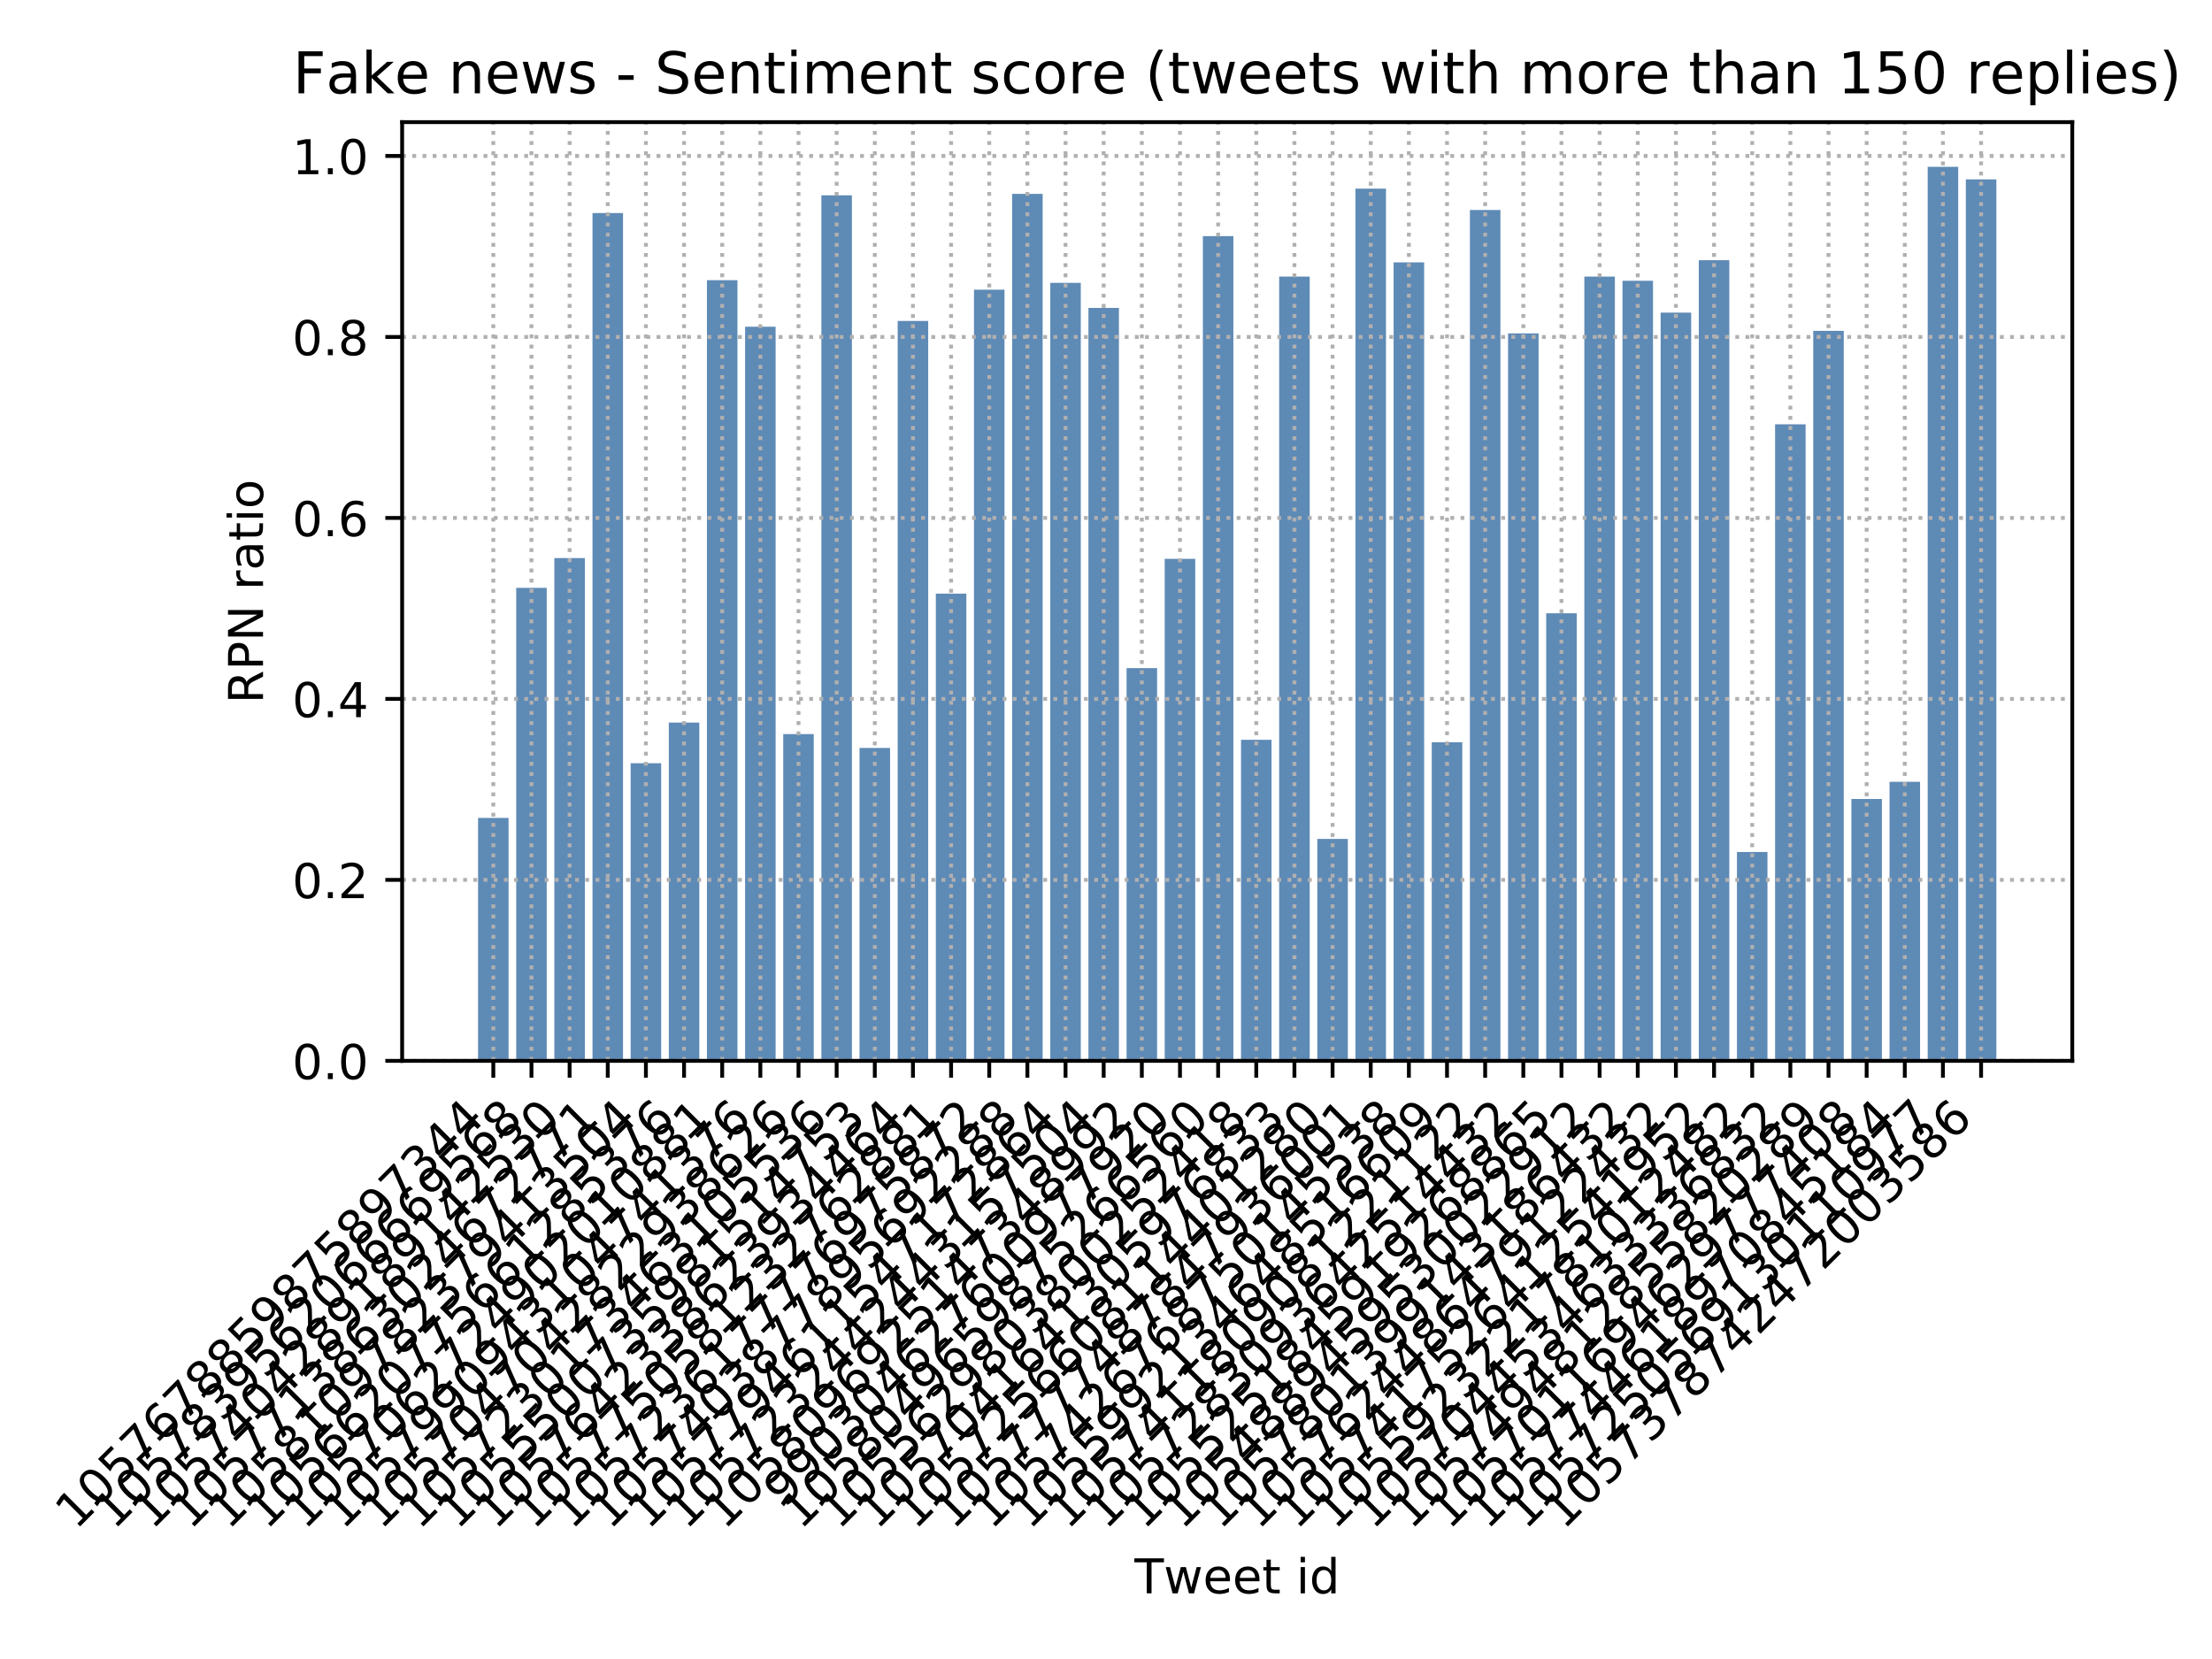 <?xml version="1.0" encoding="utf-8" standalone="no"?>
<!DOCTYPE svg PUBLIC "-//W3C//DTD SVG 1.1//EN"
  "http://www.w3.org/Graphics/SVG/1.1/DTD/svg11.dtd">
<!-- Created with matplotlib (https://matplotlib.org/) -->
<svg height="345.6pt" version="1.1" viewBox="0 0 460.8 345.6" width="460.8pt" xmlns="http://www.w3.org/2000/svg" xmlns:xlink="http://www.w3.org/1999/xlink">
 <defs>
  <style type="text/css">
*{stroke-linecap:butt;stroke-linejoin:round;}
  </style>
 </defs>
 <g id="figure_1">
  <g id="patch_1">
   <path d="M 0 345.6 
L 460.8 345.6 
L 460.8 0 
L 0 0 
z
" style="fill:#ffffff;"/>
  </g>
  <g id="axes_1">
   <g id="patch_2">
    <path d="M 83.773 220.997 
L 431.691 220.997 
L 431.691 25.44 
L 83.773 25.44 
z
" style="fill:#ffffff;"/>
   </g>
   <g id="patch_3">
    <path clip-path="url(#p4403c116fd)" d="M 99.587 220.997 
L 105.945 220.997 
L 105.945 170.383 
L 99.587 170.383 
z
" style="fill:#366da4;fill-opacity:0.8;"/>
   </g>
   <g id="patch_4">
    <path clip-path="url(#p4403c116fd)" d="M 107.534 220.997 
L 113.892 220.997 
L 113.892 122.465 
L 107.534 122.465 
z
" style="fill:#366da4;fill-opacity:0.8;"/>
   </g>
   <g id="patch_5">
    <path clip-path="url(#p4403c116fd)" d="M 115.481 220.997 
L 121.839 220.997 
L 121.839 116.263 
L 115.481 116.263 
z
" style="fill:#366da4;fill-opacity:0.8;"/>
   </g>
   <g id="patch_6">
    <path clip-path="url(#p4403c116fd)" d="M 123.428 220.997 
L 129.786 220.997 
L 129.786 44.385 
L 123.428 44.385 
z
" style="fill:#366da4;fill-opacity:0.8;"/>
   </g>
   <g id="patch_7">
    <path clip-path="url(#p4403c116fd)" d="M 131.375 220.997 
L 137.733 220.997 
L 137.733 158.997 
L 131.375 158.997 
z
" style="fill:#366da4;fill-opacity:0.8;"/>
   </g>
   <g id="patch_8">
    <path clip-path="url(#p4403c116fd)" d="M 139.322 220.997 
L 145.68 220.997 
L 145.68 150.533 
L 139.322 150.533 
z
" style="fill:#366da4;fill-opacity:0.8;"/>
   </g>
   <g id="patch_9">
    <path clip-path="url(#p4403c116fd)" d="M 147.269 220.997 
L 153.627 220.997 
L 153.627 58.372 
L 147.269 58.372 
z
" style="fill:#366da4;fill-opacity:0.8;"/>
   </g>
   <g id="patch_10">
    <path clip-path="url(#p4403c116fd)" d="M 155.216 220.997 
L 161.573 220.997 
L 161.573 68.061 
L 155.216 68.061 
z
" style="fill:#366da4;fill-opacity:0.8;"/>
   </g>
   <g id="patch_11">
    <path clip-path="url(#p4403c116fd)" d="M 163.163 220.997 
L 169.52 220.997 
L 169.52 152.927 
L 163.163 152.927 
z
" style="fill:#366da4;fill-opacity:0.8;"/>
   </g>
   <g id="patch_12">
    <path clip-path="url(#p4403c116fd)" d="M 171.11 220.997 
L 177.467 220.997 
L 177.467 40.69 
L 171.11 40.69 
z
" style="fill:#366da4;fill-opacity:0.8;"/>
   </g>
   <g id="patch_13">
    <path clip-path="url(#p4403c116fd)" d="M 179.057 220.997 
L 185.414 220.997 
L 185.414 155.811 
L 179.057 155.811 
z
" style="fill:#366da4;fill-opacity:0.8;"/>
   </g>
   <g id="patch_14">
    <path clip-path="url(#p4403c116fd)" d="M 187.004 220.997 
L 193.361 220.997 
L 193.361 66.855 
L 187.004 66.855 
z
" style="fill:#366da4;fill-opacity:0.8;"/>
   </g>
   <g id="patch_15">
    <path clip-path="url(#p4403c116fd)" d="M 194.951 220.997 
L 201.308 220.997 
L 201.308 123.671 
L 194.951 123.671 
z
" style="fill:#366da4;fill-opacity:0.8;"/>
   </g>
   <g id="patch_16">
    <path clip-path="url(#p4403c116fd)" d="M 202.898 220.997 
L 209.255 220.997 
L 209.255 60.351 
L 202.898 60.351 
z
" style="fill:#366da4;fill-opacity:0.8;"/>
   </g>
   <g id="patch_17">
    <path clip-path="url(#p4403c116fd)" d="M 210.845 220.997 
L 217.202 220.997 
L 217.202 40.389 
L 210.845 40.389 
z
" style="fill:#366da4;fill-opacity:0.8;"/>
   </g>
   <g id="patch_18">
    <path clip-path="url(#p4403c116fd)" d="M 218.792 220.997 
L 225.149 220.997 
L 225.149 58.919 
L 218.792 58.919 
z
" style="fill:#366da4;fill-opacity:0.8;"/>
   </g>
   <g id="patch_19">
    <path clip-path="url(#p4403c116fd)" d="M 226.739 220.997 
L 233.096 220.997 
L 233.096 64.14 
L 226.739 64.14 
z
" style="fill:#366da4;fill-opacity:0.8;"/>
   </g>
   <g id="patch_20">
    <path clip-path="url(#p4403c116fd)" d="M 234.686 220.997 
L 241.043 220.997 
L 241.043 139.185 
L 234.686 139.185 
z
" style="fill:#366da4;fill-opacity:0.8;"/>
   </g>
   <g id="patch_21">
    <path clip-path="url(#p4403c116fd)" d="M 242.632 220.997 
L 248.99 220.997 
L 248.99 116.413 
L 242.632 116.413 
z
" style="fill:#366da4;fill-opacity:0.8;"/>
   </g>
   <g id="patch_22">
    <path clip-path="url(#p4403c116fd)" d="M 250.579 220.997 
L 256.937 220.997 
L 256.937 49.192 
L 250.579 49.192 
z
" style="fill:#366da4;fill-opacity:0.8;"/>
   </g>
   <g id="patch_23">
    <path clip-path="url(#p4403c116fd)" d="M 258.526 220.997 
L 264.884 220.997 
L 264.884 154.115 
L 258.526 154.115 
z
" style="fill:#366da4;fill-opacity:0.8;"/>
   </g>
   <g id="patch_24">
    <path clip-path="url(#p4403c116fd)" d="M 266.473 220.997 
L 272.831 220.997 
L 272.831 57.618 
L 266.473 57.618 
z
" style="fill:#366da4;fill-opacity:0.8;"/>
   </g>
   <g id="patch_25">
    <path clip-path="url(#p4403c116fd)" d="M 274.42 220.997 
L 280.778 220.997 
L 280.778 174.756 
L 274.42 174.756 
z
" style="fill:#366da4;fill-opacity:0.8;"/>
   </g>
   <g id="patch_26">
    <path clip-path="url(#p4403c116fd)" d="M 282.367 220.997 
L 288.725 220.997 
L 288.725 39.295 
L 282.367 39.295 
z
" style="fill:#366da4;fill-opacity:0.8;"/>
   </g>
   <g id="patch_27">
    <path clip-path="url(#p4403c116fd)" d="M 290.314 220.997 
L 296.672 220.997 
L 296.672 54.659 
L 290.314 54.659 
z
" style="fill:#366da4;fill-opacity:0.8;"/>
   </g>
   <g id="patch_28">
    <path clip-path="url(#p4403c116fd)" d="M 298.261 220.997 
L 304.619 220.997 
L 304.619 154.624 
L 298.261 154.624 
z
" style="fill:#366da4;fill-opacity:0.8;"/>
   </g>
   <g id="patch_29">
    <path clip-path="url(#p4403c116fd)" d="M 306.208 220.997 
L 312.566 220.997 
L 312.566 43.744 
L 306.208 43.744 
z
" style="fill:#366da4;fill-opacity:0.8;"/>
   </g>
   <g id="patch_30">
    <path clip-path="url(#p4403c116fd)" d="M 314.155 220.997 
L 320.513 220.997 
L 320.513 69.456 
L 314.155 69.456 
z
" style="fill:#366da4;fill-opacity:0.8;"/>
   </g>
   <g id="patch_31">
    <path clip-path="url(#p4403c116fd)" d="M 322.102 220.997 
L 328.46 220.997 
L 328.46 127.762 
L 322.102 127.762 
z
" style="fill:#366da4;fill-opacity:0.8;"/>
   </g>
   <g id="patch_32">
    <path clip-path="url(#p4403c116fd)" d="M 330.049 220.997 
L 336.407 220.997 
L 336.407 57.618 
L 330.049 57.618 
z
" style="fill:#366da4;fill-opacity:0.8;"/>
   </g>
   <g id="patch_33">
    <path clip-path="url(#p4403c116fd)" d="M 337.996 220.997 
L 344.354 220.997 
L 344.354 58.485 
L 337.996 58.485 
z
" style="fill:#366da4;fill-opacity:0.8;"/>
   </g>
   <g id="patch_34">
    <path clip-path="url(#p4403c116fd)" d="M 345.943 220.997 
L 352.301 220.997 
L 352.301 65.121 
L 345.943 65.121 
z
" style="fill:#366da4;fill-opacity:0.8;"/>
   </g>
   <g id="patch_35">
    <path clip-path="url(#p4403c116fd)" d="M 353.89 220.997 
L 360.247 220.997 
L 360.247 54.206 
L 353.89 54.206 
z
" style="fill:#366da4;fill-opacity:0.8;"/>
   </g>
   <g id="patch_36">
    <path clip-path="url(#p4403c116fd)" d="M 361.837 220.997 
L 368.194 220.997 
L 368.194 177.49 
L 361.837 177.49 
z
" style="fill:#366da4;fill-opacity:0.8;"/>
   </g>
   <g id="patch_37">
    <path clip-path="url(#p4403c116fd)" d="M 369.784 220.997 
L 376.141 220.997 
L 376.141 88.382 
L 369.784 88.382 
z
" style="fill:#366da4;fill-opacity:0.8;"/>
   </g>
   <g id="patch_38">
    <path clip-path="url(#p4403c116fd)" d="M 377.731 220.997 
L 384.088 220.997 
L 384.088 68.929 
L 377.731 68.929 
z
" style="fill:#366da4;fill-opacity:0.8;"/>
   </g>
   <g id="patch_39">
    <path clip-path="url(#p4403c116fd)" d="M 385.678 220.997 
L 392.035 220.997 
L 392.035 166.443 
L 385.678 166.443 
z
" style="fill:#366da4;fill-opacity:0.8;"/>
   </g>
   <g id="patch_40">
    <path clip-path="url(#p4403c116fd)" d="M 393.625 220.997 
L 399.982 220.997 
L 399.982 162.862 
L 393.625 162.862 
z
" style="fill:#366da4;fill-opacity:0.8;"/>
   </g>
   <g id="patch_41">
    <path clip-path="url(#p4403c116fd)" d="M 401.572 220.997 
L 407.929 220.997 
L 407.929 34.752 
L 401.572 34.752 
z
" style="fill:#366da4;fill-opacity:0.8;"/>
   </g>
   <g id="patch_42">
    <path clip-path="url(#p4403c116fd)" d="M 409.519 220.997 
L 415.876 220.997 
L 415.876 37.372 
L 409.519 37.372 
z
" style="fill:#366da4;fill-opacity:0.8;"/>
   </g>
   <g id="matplotlib.axis_1">
    <g id="xtick_1">
     <g id="line2d_1">
      <path clip-path="url(#p4403c116fd)" d="M 102.766 220.997 
L 102.766 25.44 
" style="fill:none;stroke:#b0b0b0;stroke-dasharray:0.8,1.32;stroke-dashoffset:0;stroke-width:0.8;"/>
     </g>
     <g id="line2d_2">
      <defs>
       <path d="M 0 0 
L 0 3.5 
" id="m4e3f8da60c" style="stroke:#000000;stroke-width:0.8;"/>
      </defs>
      <g>
       <use style="stroke:#000000;stroke-width:0.8;" x="102.766" xlink:href="#m4e3f8da60c" y="220.997"/>
      </g>
     </g>
     <g id="text_1">
      <!-- 1057678859875897344 -->
      <defs>
       <path d="M 12.406 8.297 
L 28.516 8.297 
L 28.516 63.922 
L 10.984 60.406 
L 10.984 69.391 
L 28.422 72.906 
L 38.281 72.906 
L 38.281 8.297 
L 54.391 8.297 
L 54.391 0 
L 12.406 0 
z
" id="DejaVuSans-49"/>
       <path d="M 31.781 66.406 
Q 24.172 66.406 20.328 58.906 
Q 16.5 51.422 16.5 36.375 
Q 16.5 21.391 20.328 13.891 
Q 24.172 6.391 31.781 6.391 
Q 39.453 6.391 43.281 13.891 
Q 47.125 21.391 47.125 36.375 
Q 47.125 51.422 43.281 58.906 
Q 39.453 66.406 31.781 66.406 
z
M 31.781 74.219 
Q 44.047 74.219 50.516 64.516 
Q 56.984 54.828 56.984 36.375 
Q 56.984 17.969 50.516 8.266 
Q 44.047 -1.422 31.781 -1.422 
Q 19.531 -1.422 13.062 8.266 
Q 6.594 17.969 6.594 36.375 
Q 6.594 54.828 13.062 64.516 
Q 19.531 74.219 31.781 74.219 
z
" id="DejaVuSans-48"/>
       <path d="M 10.797 72.906 
L 49.516 72.906 
L 49.516 64.594 
L 19.828 64.594 
L 19.828 46.734 
Q 21.969 47.469 24.109 47.828 
Q 26.266 48.188 28.422 48.188 
Q 40.625 48.188 47.75 41.5 
Q 54.891 34.812 54.891 23.391 
Q 54.891 11.625 47.562 5.094 
Q 40.234 -1.422 26.906 -1.422 
Q 22.312 -1.422 17.547 -0.641 
Q 12.797 0.141 7.719 1.703 
L 7.719 11.625 
Q 12.109 9.234 16.797 8.062 
Q 21.484 6.891 26.703 6.891 
Q 35.156 6.891 40.078 11.328 
Q 45.016 15.766 45.016 23.391 
Q 45.016 31 40.078 35.438 
Q 35.156 39.891 26.703 39.891 
Q 22.75 39.891 18.812 39.016 
Q 14.891 38.141 10.797 36.281 
z
" id="DejaVuSans-53"/>
       <path d="M 8.203 72.906 
L 55.078 72.906 
L 55.078 68.703 
L 28.609 0 
L 18.312 0 
L 43.219 64.594 
L 8.203 64.594 
z
" id="DejaVuSans-55"/>
       <path d="M 33.016 40.375 
Q 26.375 40.375 22.484 35.828 
Q 18.609 31.297 18.609 23.391 
Q 18.609 15.531 22.484 10.953 
Q 26.375 6.391 33.016 6.391 
Q 39.656 6.391 43.531 10.953 
Q 47.406 15.531 47.406 23.391 
Q 47.406 31.297 43.531 35.828 
Q 39.656 40.375 33.016 40.375 
z
M 52.594 71.297 
L 52.594 62.312 
Q 48.875 64.062 45.094 64.984 
Q 41.312 65.922 37.594 65.922 
Q 27.828 65.922 22.672 59.328 
Q 17.531 52.734 16.797 39.406 
Q 19.672 43.656 24.016 45.922 
Q 28.375 48.188 33.594 48.188 
Q 44.578 48.188 50.953 41.516 
Q 57.328 34.859 57.328 23.391 
Q 57.328 12.156 50.688 5.359 
Q 44.047 -1.422 33.016 -1.422 
Q 20.359 -1.422 13.672 8.266 
Q 6.984 17.969 6.984 36.375 
Q 6.984 53.656 15.188 63.938 
Q 23.391 74.219 37.203 74.219 
Q 40.922 74.219 44.703 73.484 
Q 48.484 72.75 52.594 71.297 
z
" id="DejaVuSans-54"/>
       <path d="M 31.781 34.625 
Q 24.75 34.625 20.719 30.859 
Q 16.703 27.094 16.703 20.516 
Q 16.703 13.922 20.719 10.156 
Q 24.75 6.391 31.781 6.391 
Q 38.812 6.391 42.859 10.172 
Q 46.922 13.969 46.922 20.516 
Q 46.922 27.094 42.891 30.859 
Q 38.875 34.625 31.781 34.625 
z
M 21.922 38.812 
Q 15.578 40.375 12.031 44.719 
Q 8.5 49.078 8.5 55.328 
Q 8.5 64.062 14.719 69.141 
Q 20.953 74.219 31.781 74.219 
Q 42.672 74.219 48.875 69.141 
Q 55.078 64.062 55.078 55.328 
Q 55.078 49.078 51.531 44.719 
Q 48 40.375 41.703 38.812 
Q 48.828 37.156 52.797 32.312 
Q 56.781 27.484 56.781 20.516 
Q 56.781 9.906 50.312 4.234 
Q 43.844 -1.422 31.781 -1.422 
Q 19.734 -1.422 13.25 4.234 
Q 6.781 9.906 6.781 20.516 
Q 6.781 27.484 10.781 32.312 
Q 14.797 37.156 21.922 38.812 
z
M 18.312 54.391 
Q 18.312 48.734 21.844 45.562 
Q 25.391 42.391 31.781 42.391 
Q 38.141 42.391 41.719 45.562 
Q 45.312 48.734 45.312 54.391 
Q 45.312 60.062 41.719 63.234 
Q 38.141 66.406 31.781 66.406 
Q 25.391 66.406 21.844 63.234 
Q 18.312 60.062 18.312 54.391 
z
" id="DejaVuSans-56"/>
       <path d="M 10.984 1.516 
L 10.984 10.5 
Q 14.703 8.734 18.5 7.812 
Q 22.312 6.891 25.984 6.891 
Q 35.75 6.891 40.891 13.453 
Q 46.047 20.016 46.781 33.406 
Q 43.953 29.203 39.594 26.953 
Q 35.25 24.703 29.984 24.703 
Q 19.047 24.703 12.672 31.312 
Q 6.297 37.938 6.297 49.422 
Q 6.297 60.641 12.938 67.422 
Q 19.578 74.219 30.609 74.219 
Q 43.266 74.219 49.922 64.516 
Q 56.594 54.828 56.594 36.375 
Q 56.594 19.141 48.406 8.859 
Q 40.234 -1.422 26.422 -1.422 
Q 22.703 -1.422 18.891 -0.688 
Q 15.094 0.047 10.984 1.516 
z
M 30.609 32.422 
Q 37.25 32.422 41.125 36.953 
Q 45.016 41.5 45.016 49.422 
Q 45.016 57.281 41.125 61.844 
Q 37.25 66.406 30.609 66.406 
Q 23.969 66.406 20.094 61.844 
Q 16.219 57.281 16.219 49.422 
Q 16.219 41.5 20.094 36.953 
Q 23.969 32.422 30.609 32.422 
z
" id="DejaVuSans-57"/>
       <path d="M 40.578 39.312 
Q 47.656 37.797 51.625 33 
Q 55.609 28.219 55.609 21.188 
Q 55.609 10.406 48.188 4.484 
Q 40.766 -1.422 27.094 -1.422 
Q 22.516 -1.422 17.656 -0.516 
Q 12.797 0.391 7.625 2.203 
L 7.625 11.719 
Q 11.719 9.328 16.594 8.109 
Q 21.484 6.891 26.812 6.891 
Q 36.078 6.891 40.938 10.547 
Q 45.797 14.203 45.797 21.188 
Q 45.797 27.641 41.281 31.266 
Q 36.766 34.906 28.719 34.906 
L 20.219 34.906 
L 20.219 43.016 
L 29.109 43.016 
Q 36.375 43.016 40.234 45.922 
Q 44.094 48.828 44.094 54.297 
Q 44.094 59.906 40.109 62.906 
Q 36.141 65.922 28.719 65.922 
Q 24.656 65.922 20.016 65.031 
Q 15.375 64.156 9.812 62.312 
L 9.812 71.094 
Q 15.438 72.656 20.344 73.438 
Q 25.25 74.219 29.594 74.219 
Q 40.828 74.219 47.359 69.109 
Q 53.906 64.016 53.906 55.328 
Q 53.906 49.266 50.438 45.094 
Q 46.969 40.922 40.578 39.312 
z
" id="DejaVuSans-51"/>
       <path d="M 37.797 64.312 
L 12.891 25.391 
L 37.797 25.391 
z
M 35.203 72.906 
L 47.609 72.906 
L 47.609 25.391 
L 58.016 25.391 
L 58.016 17.188 
L 47.609 17.188 
L 47.609 0 
L 37.797 0 
L 37.797 17.188 
L 4.891 17.188 
L 4.891 26.703 
z
" id="DejaVuSans-52"/>
      </defs>
      <g transform="translate(15.815 318.85)rotate(-45)scale(0.1 -0.1)">
       <use xlink:href="#DejaVuSans-49"/>
       <use x="63.623" xlink:href="#DejaVuSans-48"/>
       <use x="127.246" xlink:href="#DejaVuSans-53"/>
       <use x="190.869" xlink:href="#DejaVuSans-55"/>
       <use x="254.492" xlink:href="#DejaVuSans-54"/>
       <use x="318.115" xlink:href="#DejaVuSans-55"/>
       <use x="381.738" xlink:href="#DejaVuSans-56"/>
       <use x="445.361" xlink:href="#DejaVuSans-56"/>
       <use x="508.984" xlink:href="#DejaVuSans-53"/>
       <use x="572.607" xlink:href="#DejaVuSans-57"/>
       <use x="636.23" xlink:href="#DejaVuSans-56"/>
       <use x="699.854" xlink:href="#DejaVuSans-55"/>
       <use x="763.477" xlink:href="#DejaVuSans-53"/>
       <use x="827.1" xlink:href="#DejaVuSans-56"/>
       <use x="890.723" xlink:href="#DejaVuSans-57"/>
       <use x="954.346" xlink:href="#DejaVuSans-55"/>
       <use x="1017.969" xlink:href="#DejaVuSans-51"/>
       <use x="1081.592" xlink:href="#DejaVuSans-52"/>
       <use x="1145.215" xlink:href="#DejaVuSans-52"/>
      </g>
     </g>
    </g>
    <g id="xtick_2">
     <g id="line2d_3">
      <path clip-path="url(#p4403c116fd)" d="M 110.713 220.997 
L 110.713 25.44 
" style="fill:none;stroke:#b0b0b0;stroke-dasharray:0.8,1.32;stroke-dashoffset:0;stroke-width:0.8;"/>
     </g>
     <g id="line2d_4">
      <g>
       <use style="stroke:#000000;stroke-width:0.8;" x="110.713" xlink:href="#m4e3f8da60c" y="220.997"/>
      </g>
     </g>
     <g id="text_2">
      <!-- 1057839562066669568 -->
      <defs>
       <path d="M 19.188 8.297 
L 53.609 8.297 
L 53.609 0 
L 7.328 0 
L 7.328 8.297 
Q 12.938 14.109 22.625 23.891 
Q 32.328 33.688 34.812 36.531 
Q 39.547 41.844 41.422 45.531 
Q 43.312 49.219 43.312 52.781 
Q 43.312 58.594 39.234 62.25 
Q 35.156 65.922 28.609 65.922 
Q 23.969 65.922 18.812 64.312 
Q 13.672 62.703 7.812 59.422 
L 7.812 69.391 
Q 13.766 71.781 18.938 73 
Q 24.125 74.219 28.422 74.219 
Q 39.75 74.219 46.484 68.547 
Q 53.219 62.891 53.219 53.422 
Q 53.219 48.922 51.531 44.891 
Q 49.859 40.875 45.406 35.406 
Q 44.188 33.984 37.641 27.219 
Q 31.109 20.453 19.188 8.297 
z
" id="DejaVuSans-50"/>
      </defs>
      <g transform="translate(23.762 318.85)rotate(-45)scale(0.1 -0.1)">
       <use xlink:href="#DejaVuSans-49"/>
       <use x="63.623" xlink:href="#DejaVuSans-48"/>
       <use x="127.246" xlink:href="#DejaVuSans-53"/>
       <use x="190.869" xlink:href="#DejaVuSans-55"/>
       <use x="254.492" xlink:href="#DejaVuSans-56"/>
       <use x="318.115" xlink:href="#DejaVuSans-51"/>
       <use x="381.738" xlink:href="#DejaVuSans-57"/>
       <use x="445.361" xlink:href="#DejaVuSans-53"/>
       <use x="508.984" xlink:href="#DejaVuSans-54"/>
       <use x="572.607" xlink:href="#DejaVuSans-50"/>
       <use x="636.23" xlink:href="#DejaVuSans-48"/>
       <use x="699.854" xlink:href="#DejaVuSans-54"/>
       <use x="763.477" xlink:href="#DejaVuSans-54"/>
       <use x="827.1" xlink:href="#DejaVuSans-54"/>
       <use x="890.723" xlink:href="#DejaVuSans-54"/>
       <use x="954.346" xlink:href="#DejaVuSans-57"/>
       <use x="1017.969" xlink:href="#DejaVuSans-53"/>
       <use x="1081.592" xlink:href="#DejaVuSans-54"/>
       <use x="1145.215" xlink:href="#DejaVuSans-56"/>
      </g>
     </g>
    </g>
    <g id="xtick_3">
     <g id="line2d_5">
      <path clip-path="url(#p4403c116fd)" d="M 118.66 220.997 
L 118.66 25.44 
" style="fill:none;stroke:#b0b0b0;stroke-dasharray:0.8,1.32;stroke-dashoffset:0;stroke-width:0.8;"/>
     </g>
     <g id="line2d_6">
      <g>
       <use style="stroke:#000000;stroke-width:0.8;" x="118.66" xlink:href="#m4e3f8da60c" y="220.997"/>
      </g>
     </g>
     <g id="text_3">
      <!-- 1057404289189142530 -->
      <g transform="translate(31.709 318.85)rotate(-45)scale(0.1 -0.1)">
       <use xlink:href="#DejaVuSans-49"/>
       <use x="63.623" xlink:href="#DejaVuSans-48"/>
       <use x="127.246" xlink:href="#DejaVuSans-53"/>
       <use x="190.869" xlink:href="#DejaVuSans-55"/>
       <use x="254.492" xlink:href="#DejaVuSans-52"/>
       <use x="318.115" xlink:href="#DejaVuSans-48"/>
       <use x="381.738" xlink:href="#DejaVuSans-52"/>
       <use x="445.361" xlink:href="#DejaVuSans-50"/>
       <use x="508.984" xlink:href="#DejaVuSans-56"/>
       <use x="572.607" xlink:href="#DejaVuSans-57"/>
       <use x="636.23" xlink:href="#DejaVuSans-49"/>
       <use x="699.854" xlink:href="#DejaVuSans-56"/>
       <use x="763.477" xlink:href="#DejaVuSans-57"/>
       <use x="827.1" xlink:href="#DejaVuSans-49"/>
       <use x="890.723" xlink:href="#DejaVuSans-52"/>
       <use x="954.346" xlink:href="#DejaVuSans-50"/>
       <use x="1017.969" xlink:href="#DejaVuSans-53"/>
       <use x="1081.592" xlink:href="#DejaVuSans-51"/>
       <use x="1145.215" xlink:href="#DejaVuSans-48"/>
      </g>
     </g>
    </g>
    <g id="xtick_4">
     <g id="line2d_7">
      <path clip-path="url(#p4403c116fd)" d="M 126.607 220.997 
L 126.607 25.44 
" style="fill:none;stroke:#b0b0b0;stroke-dasharray:0.8,1.32;stroke-dashoffset:0;stroke-width:0.8;"/>
     </g>
     <g id="line2d_8">
      <g>
       <use style="stroke:#000000;stroke-width:0.8;" x="126.607" xlink:href="#m4e3f8da60c" y="220.997"/>
      </g>
     </g>
     <g id="text_4">
      <!-- 1057713863024672771 -->
      <g transform="translate(39.656 318.85)rotate(-45)scale(0.1 -0.1)">
       <use xlink:href="#DejaVuSans-49"/>
       <use x="63.623" xlink:href="#DejaVuSans-48"/>
       <use x="127.246" xlink:href="#DejaVuSans-53"/>
       <use x="190.869" xlink:href="#DejaVuSans-55"/>
       <use x="254.492" xlink:href="#DejaVuSans-55"/>
       <use x="318.115" xlink:href="#DejaVuSans-49"/>
       <use x="381.738" xlink:href="#DejaVuSans-51"/>
       <use x="445.361" xlink:href="#DejaVuSans-56"/>
       <use x="508.984" xlink:href="#DejaVuSans-54"/>
       <use x="572.607" xlink:href="#DejaVuSans-51"/>
       <use x="636.23" xlink:href="#DejaVuSans-48"/>
       <use x="699.854" xlink:href="#DejaVuSans-50"/>
       <use x="763.477" xlink:href="#DejaVuSans-52"/>
       <use x="827.1" xlink:href="#DejaVuSans-54"/>
       <use x="890.723" xlink:href="#DejaVuSans-55"/>
       <use x="954.346" xlink:href="#DejaVuSans-50"/>
       <use x="1017.969" xlink:href="#DejaVuSans-55"/>
       <use x="1081.592" xlink:href="#DejaVuSans-55"/>
       <use x="1145.215" xlink:href="#DejaVuSans-49"/>
      </g>
     </g>
    </g>
    <g id="xtick_5">
     <g id="line2d_9">
      <path clip-path="url(#p4403c116fd)" d="M 134.554 220.997 
L 134.554 25.44 
" style="fill:none;stroke:#b0b0b0;stroke-dasharray:0.8,1.32;stroke-dashoffset:0;stroke-width:0.8;"/>
     </g>
     <g id="line2d_10">
      <g>
       <use style="stroke:#000000;stroke-width:0.8;" x="134.554" xlink:href="#m4e3f8da60c" y="220.997"/>
      </g>
     </g>
     <g id="text_5">
      <!-- 1058109782379413504 -->
      <g transform="translate(47.603 318.85)rotate(-45)scale(0.1 -0.1)">
       <use xlink:href="#DejaVuSans-49"/>
       <use x="63.623" xlink:href="#DejaVuSans-48"/>
       <use x="127.246" xlink:href="#DejaVuSans-53"/>
       <use x="190.869" xlink:href="#DejaVuSans-56"/>
       <use x="254.492" xlink:href="#DejaVuSans-49"/>
       <use x="318.115" xlink:href="#DejaVuSans-48"/>
       <use x="381.738" xlink:href="#DejaVuSans-57"/>
       <use x="445.361" xlink:href="#DejaVuSans-55"/>
       <use x="508.984" xlink:href="#DejaVuSans-56"/>
       <use x="572.607" xlink:href="#DejaVuSans-50"/>
       <use x="636.23" xlink:href="#DejaVuSans-51"/>
       <use x="699.854" xlink:href="#DejaVuSans-55"/>
       <use x="763.477" xlink:href="#DejaVuSans-57"/>
       <use x="827.1" xlink:href="#DejaVuSans-52"/>
       <use x="890.723" xlink:href="#DejaVuSans-49"/>
       <use x="954.346" xlink:href="#DejaVuSans-51"/>
       <use x="1017.969" xlink:href="#DejaVuSans-53"/>
       <use x="1081.592" xlink:href="#DejaVuSans-48"/>
       <use x="1145.215" xlink:href="#DejaVuSans-52"/>
      </g>
     </g>
    </g>
    <g id="xtick_6">
     <g id="line2d_11">
      <path clip-path="url(#p4403c116fd)" d="M 142.501 220.997 
L 142.501 25.44 
" style="fill:none;stroke:#b0b0b0;stroke-dasharray:0.8,1.32;stroke-dashoffset:0;stroke-width:0.8;"/>
     </g>
     <g id="line2d_12">
      <g>
       <use style="stroke:#000000;stroke-width:0.8;" x="142.501" xlink:href="#m4e3f8da60c" y="220.997"/>
      </g>
     </g>
     <g id="text_6">
      <!-- 1056620775661285376 -->
      <g transform="translate(55.55 318.85)rotate(-45)scale(0.1 -0.1)">
       <use xlink:href="#DejaVuSans-49"/>
       <use x="63.623" xlink:href="#DejaVuSans-48"/>
       <use x="127.246" xlink:href="#DejaVuSans-53"/>
       <use x="190.869" xlink:href="#DejaVuSans-54"/>
       <use x="254.492" xlink:href="#DejaVuSans-54"/>
       <use x="318.115" xlink:href="#DejaVuSans-50"/>
       <use x="381.738" xlink:href="#DejaVuSans-48"/>
       <use x="445.361" xlink:href="#DejaVuSans-55"/>
       <use x="508.984" xlink:href="#DejaVuSans-55"/>
       <use x="572.607" xlink:href="#DejaVuSans-53"/>
       <use x="636.23" xlink:href="#DejaVuSans-54"/>
       <use x="699.854" xlink:href="#DejaVuSans-54"/>
       <use x="763.477" xlink:href="#DejaVuSans-49"/>
       <use x="827.1" xlink:href="#DejaVuSans-50"/>
       <use x="890.723" xlink:href="#DejaVuSans-56"/>
       <use x="954.346" xlink:href="#DejaVuSans-53"/>
       <use x="1017.969" xlink:href="#DejaVuSans-51"/>
       <use x="1081.592" xlink:href="#DejaVuSans-55"/>
       <use x="1145.215" xlink:href="#DejaVuSans-54"/>
      </g>
     </g>
    </g>
    <g id="xtick_7">
     <g id="line2d_13">
      <path clip-path="url(#p4403c116fd)" d="M 150.448 220.997 
L 150.448 25.44 
" style="fill:none;stroke:#b0b0b0;stroke-dasharray:0.8,1.32;stroke-dashoffset:0;stroke-width:0.8;"/>
     </g>
     <g id="line2d_14">
      <g>
       <use style="stroke:#000000;stroke-width:0.8;" x="150.448" xlink:href="#m4e3f8da60c" y="220.997"/>
      </g>
     </g>
     <g id="text_7">
      <!-- 1057062724902010881 -->
      <g transform="translate(63.497 318.85)rotate(-45)scale(0.1 -0.1)">
       <use xlink:href="#DejaVuSans-49"/>
       <use x="63.623" xlink:href="#DejaVuSans-48"/>
       <use x="127.246" xlink:href="#DejaVuSans-53"/>
       <use x="190.869" xlink:href="#DejaVuSans-55"/>
       <use x="254.492" xlink:href="#DejaVuSans-48"/>
       <use x="318.115" xlink:href="#DejaVuSans-54"/>
       <use x="381.738" xlink:href="#DejaVuSans-50"/>
       <use x="445.361" xlink:href="#DejaVuSans-55"/>
       <use x="508.984" xlink:href="#DejaVuSans-50"/>
       <use x="572.607" xlink:href="#DejaVuSans-52"/>
       <use x="636.23" xlink:href="#DejaVuSans-57"/>
       <use x="699.854" xlink:href="#DejaVuSans-48"/>
       <use x="763.477" xlink:href="#DejaVuSans-50"/>
       <use x="827.1" xlink:href="#DejaVuSans-48"/>
       <use x="890.723" xlink:href="#DejaVuSans-49"/>
       <use x="954.346" xlink:href="#DejaVuSans-48"/>
       <use x="1017.969" xlink:href="#DejaVuSans-56"/>
       <use x="1081.592" xlink:href="#DejaVuSans-56"/>
       <use x="1145.215" xlink:href="#DejaVuSans-49"/>
      </g>
     </g>
    </g>
    <g id="xtick_8">
     <g id="line2d_15">
      <path clip-path="url(#p4403c116fd)" d="M 158.395 220.997 
L 158.395 25.44 
" style="fill:none;stroke:#b0b0b0;stroke-dasharray:0.8,1.32;stroke-dashoffset:0;stroke-width:0.8;"/>
     </g>
     <g id="line2d_16">
      <g>
       <use style="stroke:#000000;stroke-width:0.8;" x="158.395" xlink:href="#m4e3f8da60c" y="220.997"/>
      </g>
     </g>
     <g id="text_8">
      <!-- 1057990943104741376 -->
      <g transform="translate(71.444 318.85)rotate(-45)scale(0.1 -0.1)">
       <use xlink:href="#DejaVuSans-49"/>
       <use x="63.623" xlink:href="#DejaVuSans-48"/>
       <use x="127.246" xlink:href="#DejaVuSans-53"/>
       <use x="190.869" xlink:href="#DejaVuSans-55"/>
       <use x="254.492" xlink:href="#DejaVuSans-57"/>
       <use x="318.115" xlink:href="#DejaVuSans-57"/>
       <use x="381.738" xlink:href="#DejaVuSans-48"/>
       <use x="445.361" xlink:href="#DejaVuSans-57"/>
       <use x="508.984" xlink:href="#DejaVuSans-52"/>
       <use x="572.607" xlink:href="#DejaVuSans-51"/>
       <use x="636.23" xlink:href="#DejaVuSans-49"/>
       <use x="699.854" xlink:href="#DejaVuSans-48"/>
       <use x="763.477" xlink:href="#DejaVuSans-52"/>
       <use x="827.1" xlink:href="#DejaVuSans-55"/>
       <use x="890.723" xlink:href="#DejaVuSans-52"/>
       <use x="954.346" xlink:href="#DejaVuSans-49"/>
       <use x="1017.969" xlink:href="#DejaVuSans-51"/>
       <use x="1081.592" xlink:href="#DejaVuSans-55"/>
       <use x="1145.215" xlink:href="#DejaVuSans-54"/>
      </g>
     </g>
    </g>
    <g id="xtick_9">
     <g id="line2d_17">
      <path clip-path="url(#p4403c116fd)" d="M 166.342 220.997 
L 166.342 25.44 
" style="fill:none;stroke:#b0b0b0;stroke-dasharray:0.8,1.32;stroke-dashoffset:0;stroke-width:0.8;"/>
     </g>
     <g id="line2d_18">
      <g>
       <use style="stroke:#000000;stroke-width:0.8;" x="166.342" xlink:href="#m4e3f8da60c" y="220.997"/>
      </g>
     </g>
     <g id="text_9">
      <!-- 1057047042822938626 -->
      <g transform="translate(79.391 318.85)rotate(-45)scale(0.1 -0.1)">
       <use xlink:href="#DejaVuSans-49"/>
       <use x="63.623" xlink:href="#DejaVuSans-48"/>
       <use x="127.246" xlink:href="#DejaVuSans-53"/>
       <use x="190.869" xlink:href="#DejaVuSans-55"/>
       <use x="254.492" xlink:href="#DejaVuSans-48"/>
       <use x="318.115" xlink:href="#DejaVuSans-52"/>
       <use x="381.738" xlink:href="#DejaVuSans-55"/>
       <use x="445.361" xlink:href="#DejaVuSans-48"/>
       <use x="508.984" xlink:href="#DejaVuSans-52"/>
       <use x="572.607" xlink:href="#DejaVuSans-50"/>
       <use x="636.23" xlink:href="#DejaVuSans-56"/>
       <use x="699.854" xlink:href="#DejaVuSans-50"/>
       <use x="763.477" xlink:href="#DejaVuSans-50"/>
       <use x="827.1" xlink:href="#DejaVuSans-57"/>
       <use x="890.723" xlink:href="#DejaVuSans-51"/>
       <use x="954.346" xlink:href="#DejaVuSans-56"/>
       <use x="1017.969" xlink:href="#DejaVuSans-54"/>
       <use x="1081.592" xlink:href="#DejaVuSans-50"/>
       <use x="1145.215" xlink:href="#DejaVuSans-54"/>
      </g>
     </g>
    </g>
    <g id="xtick_10">
     <g id="line2d_19">
      <path clip-path="url(#p4403c116fd)" d="M 174.289 220.997 
L 174.289 25.44 
" style="fill:none;stroke:#b0b0b0;stroke-dasharray:0.8,1.32;stroke-dashoffset:0;stroke-width:0.8;"/>
     </g>
     <g id="line2d_20">
      <g>
       <use style="stroke:#000000;stroke-width:0.8;" x="174.289" xlink:href="#m4e3f8da60c" y="220.997"/>
      </g>
     </g>
     <g id="text_10">
      <!-- 1057230173463105536 -->
      <g transform="translate(87.338 318.85)rotate(-45)scale(0.1 -0.1)">
       <use xlink:href="#DejaVuSans-49"/>
       <use x="63.623" xlink:href="#DejaVuSans-48"/>
       <use x="127.246" xlink:href="#DejaVuSans-53"/>
       <use x="190.869" xlink:href="#DejaVuSans-55"/>
       <use x="254.492" xlink:href="#DejaVuSans-50"/>
       <use x="318.115" xlink:href="#DejaVuSans-51"/>
       <use x="381.738" xlink:href="#DejaVuSans-48"/>
       <use x="445.361" xlink:href="#DejaVuSans-49"/>
       <use x="508.984" xlink:href="#DejaVuSans-55"/>
       <use x="572.607" xlink:href="#DejaVuSans-51"/>
       <use x="636.23" xlink:href="#DejaVuSans-52"/>
       <use x="699.854" xlink:href="#DejaVuSans-54"/>
       <use x="763.477" xlink:href="#DejaVuSans-51"/>
       <use x="827.1" xlink:href="#DejaVuSans-49"/>
       <use x="890.723" xlink:href="#DejaVuSans-48"/>
       <use x="954.346" xlink:href="#DejaVuSans-53"/>
       <use x="1017.969" xlink:href="#DejaVuSans-53"/>
       <use x="1081.592" xlink:href="#DejaVuSans-51"/>
       <use x="1145.215" xlink:href="#DejaVuSans-54"/>
      </g>
     </g>
    </g>
    <g id="xtick_11">
     <g id="line2d_21">
      <path clip-path="url(#p4403c116fd)" d="M 182.236 220.997 
L 182.236 25.44 
" style="fill:none;stroke:#b0b0b0;stroke-dasharray:0.8,1.32;stroke-dashoffset:0;stroke-width:0.8;"/>
     </g>
     <g id="line2d_22">
      <g>
       <use style="stroke:#000000;stroke-width:0.8;" x="182.236" xlink:href="#m4e3f8da60c" y="220.997"/>
      </g>
     </g>
     <g id="text_11">
      <!-- 1055500735981514753 -->
      <g transform="translate(95.285 318.85)rotate(-45)scale(0.1 -0.1)">
       <use xlink:href="#DejaVuSans-49"/>
       <use x="63.623" xlink:href="#DejaVuSans-48"/>
       <use x="127.246" xlink:href="#DejaVuSans-53"/>
       <use x="190.869" xlink:href="#DejaVuSans-53"/>
       <use x="254.492" xlink:href="#DejaVuSans-53"/>
       <use x="318.115" xlink:href="#DejaVuSans-48"/>
       <use x="381.738" xlink:href="#DejaVuSans-48"/>
       <use x="445.361" xlink:href="#DejaVuSans-55"/>
       <use x="508.984" xlink:href="#DejaVuSans-51"/>
       <use x="572.607" xlink:href="#DejaVuSans-53"/>
       <use x="636.23" xlink:href="#DejaVuSans-57"/>
       <use x="699.854" xlink:href="#DejaVuSans-56"/>
       <use x="763.477" xlink:href="#DejaVuSans-49"/>
       <use x="827.1" xlink:href="#DejaVuSans-53"/>
       <use x="890.723" xlink:href="#DejaVuSans-49"/>
       <use x="954.346" xlink:href="#DejaVuSans-52"/>
       <use x="1017.969" xlink:href="#DejaVuSans-55"/>
       <use x="1081.592" xlink:href="#DejaVuSans-53"/>
       <use x="1145.215" xlink:href="#DejaVuSans-51"/>
      </g>
     </g>
    </g>
    <g id="xtick_12">
     <g id="line2d_23">
      <path clip-path="url(#p4403c116fd)" d="M 190.183 220.997 
L 190.183 25.44 
" style="fill:none;stroke:#b0b0b0;stroke-dasharray:0.8,1.32;stroke-dashoffset:0;stroke-width:0.8;"/>
     </g>
     <g id="line2d_24">
      <g>
       <use style="stroke:#000000;stroke-width:0.8;" x="190.183" xlink:href="#m4e3f8da60c" y="220.997"/>
      </g>
     </g>
     <g id="text_12">
      <!-- 1057642338623934464 -->
      <g transform="translate(103.232 318.85)rotate(-45)scale(0.1 -0.1)">
       <use xlink:href="#DejaVuSans-49"/>
       <use x="63.623" xlink:href="#DejaVuSans-48"/>
       <use x="127.246" xlink:href="#DejaVuSans-53"/>
       <use x="190.869" xlink:href="#DejaVuSans-55"/>
       <use x="254.492" xlink:href="#DejaVuSans-54"/>
       <use x="318.115" xlink:href="#DejaVuSans-52"/>
       <use x="381.738" xlink:href="#DejaVuSans-50"/>
       <use x="445.361" xlink:href="#DejaVuSans-51"/>
       <use x="508.984" xlink:href="#DejaVuSans-51"/>
       <use x="572.607" xlink:href="#DejaVuSans-56"/>
       <use x="636.23" xlink:href="#DejaVuSans-54"/>
       <use x="699.854" xlink:href="#DejaVuSans-50"/>
       <use x="763.477" xlink:href="#DejaVuSans-51"/>
       <use x="827.1" xlink:href="#DejaVuSans-57"/>
       <use x="890.723" xlink:href="#DejaVuSans-51"/>
       <use x="954.346" xlink:href="#DejaVuSans-52"/>
       <use x="1017.969" xlink:href="#DejaVuSans-52"/>
       <use x="1081.592" xlink:href="#DejaVuSans-54"/>
       <use x="1145.215" xlink:href="#DejaVuSans-52"/>
      </g>
     </g>
    </g>
    <g id="xtick_13">
     <g id="line2d_25">
      <path clip-path="url(#p4403c116fd)" d="M 198.13 220.997 
L 198.13 25.44 
" style="fill:none;stroke:#b0b0b0;stroke-dasharray:0.8,1.32;stroke-dashoffset:0;stroke-width:0.8;"/>
     </g>
     <g id="line2d_26">
      <g>
       <use style="stroke:#000000;stroke-width:0.8;" x="198.13" xlink:href="#m4e3f8da60c" y="220.997"/>
      </g>
     </g>
     <g id="text_13">
      <!-- 1057750581232762881 -->
      <g transform="translate(111.179 318.85)rotate(-45)scale(0.1 -0.1)">
       <use xlink:href="#DejaVuSans-49"/>
       <use x="63.623" xlink:href="#DejaVuSans-48"/>
       <use x="127.246" xlink:href="#DejaVuSans-53"/>
       <use x="190.869" xlink:href="#DejaVuSans-55"/>
       <use x="254.492" xlink:href="#DejaVuSans-55"/>
       <use x="318.115" xlink:href="#DejaVuSans-53"/>
       <use x="381.738" xlink:href="#DejaVuSans-48"/>
       <use x="445.361" xlink:href="#DejaVuSans-53"/>
       <use x="508.984" xlink:href="#DejaVuSans-56"/>
       <use x="572.607" xlink:href="#DejaVuSans-49"/>
       <use x="636.23" xlink:href="#DejaVuSans-50"/>
       <use x="699.854" xlink:href="#DejaVuSans-51"/>
       <use x="763.477" xlink:href="#DejaVuSans-50"/>
       <use x="827.1" xlink:href="#DejaVuSans-55"/>
       <use x="890.723" xlink:href="#DejaVuSans-54"/>
       <use x="954.346" xlink:href="#DejaVuSans-50"/>
       <use x="1017.969" xlink:href="#DejaVuSans-56"/>
       <use x="1081.592" xlink:href="#DejaVuSans-56"/>
       <use x="1145.215" xlink:href="#DejaVuSans-49"/>
      </g>
     </g>
    </g>
    <g id="xtick_14">
     <g id="line2d_27">
      <path clip-path="url(#p4403c116fd)" d="M 206.076 220.997 
L 206.076 25.44 
" style="fill:none;stroke:#b0b0b0;stroke-dasharray:0.8,1.32;stroke-dashoffset:0;stroke-width:0.8;"/>
     </g>
     <g id="line2d_28">
      <g>
       <use style="stroke:#000000;stroke-width:0.8;" x="206.076" xlink:href="#m4e3f8da60c" y="220.997"/>
      </g>
     </g>
     <g id="text_14">
      <!-- 1057236177776975872 -->
      <g transform="translate(119.126 318.85)rotate(-45)scale(0.1 -0.1)">
       <use xlink:href="#DejaVuSans-49"/>
       <use x="63.623" xlink:href="#DejaVuSans-48"/>
       <use x="127.246" xlink:href="#DejaVuSans-53"/>
       <use x="190.869" xlink:href="#DejaVuSans-55"/>
       <use x="254.492" xlink:href="#DejaVuSans-50"/>
       <use x="318.115" xlink:href="#DejaVuSans-51"/>
       <use x="381.738" xlink:href="#DejaVuSans-54"/>
       <use x="445.361" xlink:href="#DejaVuSans-49"/>
       <use x="508.984" xlink:href="#DejaVuSans-55"/>
       <use x="572.607" xlink:href="#DejaVuSans-55"/>
       <use x="636.23" xlink:href="#DejaVuSans-55"/>
       <use x="699.854" xlink:href="#DejaVuSans-55"/>
       <use x="763.477" xlink:href="#DejaVuSans-54"/>
       <use x="827.1" xlink:href="#DejaVuSans-57"/>
       <use x="890.723" xlink:href="#DejaVuSans-55"/>
       <use x="954.346" xlink:href="#DejaVuSans-53"/>
       <use x="1017.969" xlink:href="#DejaVuSans-56"/>
       <use x="1081.592" xlink:href="#DejaVuSans-55"/>
       <use x="1145.215" xlink:href="#DejaVuSans-50"/>
      </g>
     </g>
    </g>
    <g id="xtick_15">
     <g id="line2d_29">
      <path clip-path="url(#p4403c116fd)" d="M 214.023 220.997 
L 214.023 25.44 
" style="fill:none;stroke:#b0b0b0;stroke-dasharray:0.8,1.32;stroke-dashoffset:0;stroke-width:0.8;"/>
     </g>
     <g id="line2d_30">
      <g>
       <use style="stroke:#000000;stroke-width:0.8;" x="214.023" xlink:href="#m4e3f8da60c" y="220.997"/>
      </g>
     </g>
     <g id="text_15">
      <!-- 1057403877895692288 -->
      <g transform="translate(127.072 318.85)rotate(-45)scale(0.1 -0.1)">
       <use xlink:href="#DejaVuSans-49"/>
       <use x="63.623" xlink:href="#DejaVuSans-48"/>
       <use x="127.246" xlink:href="#DejaVuSans-53"/>
       <use x="190.869" xlink:href="#DejaVuSans-55"/>
       <use x="254.492" xlink:href="#DejaVuSans-52"/>
       <use x="318.115" xlink:href="#DejaVuSans-48"/>
       <use x="381.738" xlink:href="#DejaVuSans-51"/>
       <use x="445.361" xlink:href="#DejaVuSans-56"/>
       <use x="508.984" xlink:href="#DejaVuSans-55"/>
       <use x="572.607" xlink:href="#DejaVuSans-55"/>
       <use x="636.23" xlink:href="#DejaVuSans-56"/>
       <use x="699.854" xlink:href="#DejaVuSans-57"/>
       <use x="763.477" xlink:href="#DejaVuSans-53"/>
       <use x="827.1" xlink:href="#DejaVuSans-54"/>
       <use x="890.723" xlink:href="#DejaVuSans-57"/>
       <use x="954.346" xlink:href="#DejaVuSans-50"/>
       <use x="1017.969" xlink:href="#DejaVuSans-50"/>
       <use x="1081.592" xlink:href="#DejaVuSans-56"/>
       <use x="1145.215" xlink:href="#DejaVuSans-56"/>
      </g>
     </g>
    </g>
    <g id="xtick_16">
     <g id="line2d_31">
      <path clip-path="url(#p4403c116fd)" d="M 221.97 220.997 
L 221.97 25.44 
" style="fill:none;stroke:#b0b0b0;stroke-dasharray:0.8,1.32;stroke-dashoffset:0;stroke-width:0.8;"/>
     </g>
     <g id="line2d_32">
      <g>
       <use style="stroke:#000000;stroke-width:0.8;" x="221.97" xlink:href="#m4e3f8da60c" y="220.997"/>
      </g>
     </g>
     <g id="text_16">
      <!-- 1057794611547172864 -->
      <g transform="translate(135.019 318.85)rotate(-45)scale(0.1 -0.1)">
       <use xlink:href="#DejaVuSans-49"/>
       <use x="63.623" xlink:href="#DejaVuSans-48"/>
       <use x="127.246" xlink:href="#DejaVuSans-53"/>
       <use x="190.869" xlink:href="#DejaVuSans-55"/>
       <use x="254.492" xlink:href="#DejaVuSans-55"/>
       <use x="318.115" xlink:href="#DejaVuSans-57"/>
       <use x="381.738" xlink:href="#DejaVuSans-52"/>
       <use x="445.361" xlink:href="#DejaVuSans-54"/>
       <use x="508.984" xlink:href="#DejaVuSans-49"/>
       <use x="572.607" xlink:href="#DejaVuSans-49"/>
       <use x="636.23" xlink:href="#DejaVuSans-53"/>
       <use x="699.854" xlink:href="#DejaVuSans-52"/>
       <use x="763.477" xlink:href="#DejaVuSans-55"/>
       <use x="827.1" xlink:href="#DejaVuSans-49"/>
       <use x="890.723" xlink:href="#DejaVuSans-55"/>
       <use x="954.346" xlink:href="#DejaVuSans-50"/>
       <use x="1017.969" xlink:href="#DejaVuSans-56"/>
       <use x="1081.592" xlink:href="#DejaVuSans-54"/>
       <use x="1145.215" xlink:href="#DejaVuSans-52"/>
      </g>
     </g>
    </g>
    <g id="xtick_17">
     <g id="line2d_33">
      <path clip-path="url(#p4403c116fd)" d="M 229.917 220.997 
L 229.917 25.44 
" style="fill:none;stroke:#b0b0b0;stroke-dasharray:0.8,1.32;stroke-dashoffset:0;stroke-width:0.8;"/>
     </g>
     <g id="line2d_34">
      <g>
       <use style="stroke:#000000;stroke-width:0.8;" x="229.917" xlink:href="#m4e3f8da60c" y="220.997"/>
      </g>
     </g>
     <g id="text_17">
      <!-- 1057232442443157504 -->
      <g transform="translate(142.966 318.85)rotate(-45)scale(0.1 -0.1)">
       <use xlink:href="#DejaVuSans-49"/>
       <use x="63.623" xlink:href="#DejaVuSans-48"/>
       <use x="127.246" xlink:href="#DejaVuSans-53"/>
       <use x="190.869" xlink:href="#DejaVuSans-55"/>
       <use x="254.492" xlink:href="#DejaVuSans-50"/>
       <use x="318.115" xlink:href="#DejaVuSans-51"/>
       <use x="381.738" xlink:href="#DejaVuSans-50"/>
       <use x="445.361" xlink:href="#DejaVuSans-52"/>
       <use x="508.984" xlink:href="#DejaVuSans-52"/>
       <use x="572.607" xlink:href="#DejaVuSans-50"/>
       <use x="636.23" xlink:href="#DejaVuSans-52"/>
       <use x="699.854" xlink:href="#DejaVuSans-52"/>
       <use x="763.477" xlink:href="#DejaVuSans-51"/>
       <use x="827.1" xlink:href="#DejaVuSans-49"/>
       <use x="890.723" xlink:href="#DejaVuSans-53"/>
       <use x="954.346" xlink:href="#DejaVuSans-55"/>
       <use x="1017.969" xlink:href="#DejaVuSans-53"/>
       <use x="1081.592" xlink:href="#DejaVuSans-48"/>
       <use x="1145.215" xlink:href="#DejaVuSans-52"/>
      </g>
     </g>
    </g>
    <g id="xtick_18">
     <g id="line2d_35">
      <path clip-path="url(#p4403c116fd)" d="M 237.864 220.997 
L 237.864 25.44 
" style="fill:none;stroke:#b0b0b0;stroke-dasharray:0.8,1.32;stroke-dashoffset:0;stroke-width:0.8;"/>
     </g>
     <g id="line2d_36">
      <g>
       <use style="stroke:#000000;stroke-width:0.8;" x="237.864" xlink:href="#m4e3f8da60c" y="220.997"/>
      </g>
     </g>
     <g id="text_18">
      <!-- 1058096925147348992 -->
      <g transform="translate(150.913 318.85)rotate(-45)scale(0.1 -0.1)">
       <use xlink:href="#DejaVuSans-49"/>
       <use x="63.623" xlink:href="#DejaVuSans-48"/>
       <use x="127.246" xlink:href="#DejaVuSans-53"/>
       <use x="190.869" xlink:href="#DejaVuSans-56"/>
       <use x="254.492" xlink:href="#DejaVuSans-48"/>
       <use x="318.115" xlink:href="#DejaVuSans-57"/>
       <use x="381.738" xlink:href="#DejaVuSans-54"/>
       <use x="445.361" xlink:href="#DejaVuSans-57"/>
       <use x="508.984" xlink:href="#DejaVuSans-50"/>
       <use x="572.607" xlink:href="#DejaVuSans-53"/>
       <use x="636.23" xlink:href="#DejaVuSans-49"/>
       <use x="699.854" xlink:href="#DejaVuSans-52"/>
       <use x="763.477" xlink:href="#DejaVuSans-55"/>
       <use x="827.1" xlink:href="#DejaVuSans-51"/>
       <use x="890.723" xlink:href="#DejaVuSans-52"/>
       <use x="954.346" xlink:href="#DejaVuSans-56"/>
       <use x="1017.969" xlink:href="#DejaVuSans-57"/>
       <use x="1081.592" xlink:href="#DejaVuSans-57"/>
       <use x="1145.215" xlink:href="#DejaVuSans-50"/>
      </g>
     </g>
    </g>
    <g id="xtick_19">
     <g id="line2d_37">
      <path clip-path="url(#p4403c116fd)" d="M 245.811 220.997 
L 245.811 25.44 
" style="fill:none;stroke:#b0b0b0;stroke-dasharray:0.8,1.32;stroke-dashoffset:0;stroke-width:0.8;"/>
     </g>
     <g id="line2d_38">
      <g>
       <use style="stroke:#000000;stroke-width:0.8;" x="245.811" xlink:href="#m4e3f8da60c" y="220.997"/>
      </g>
     </g>
     <g id="text_19">
      <!-- 990304627600977920 -->
      <g transform="translate(163.359 314.351)rotate(-45)scale(0.1 -0.1)">
       <use xlink:href="#DejaVuSans-57"/>
       <use x="63.623" xlink:href="#DejaVuSans-57"/>
       <use x="127.246" xlink:href="#DejaVuSans-48"/>
       <use x="190.869" xlink:href="#DejaVuSans-51"/>
       <use x="254.492" xlink:href="#DejaVuSans-48"/>
       <use x="318.115" xlink:href="#DejaVuSans-52"/>
       <use x="381.738" xlink:href="#DejaVuSans-54"/>
       <use x="445.361" xlink:href="#DejaVuSans-50"/>
       <use x="508.984" xlink:href="#DejaVuSans-55"/>
       <use x="572.607" xlink:href="#DejaVuSans-54"/>
       <use x="636.23" xlink:href="#DejaVuSans-48"/>
       <use x="699.854" xlink:href="#DejaVuSans-48"/>
       <use x="763.477" xlink:href="#DejaVuSans-57"/>
       <use x="827.1" xlink:href="#DejaVuSans-55"/>
       <use x="890.723" xlink:href="#DejaVuSans-55"/>
       <use x="954.346" xlink:href="#DejaVuSans-57"/>
       <use x="1017.969" xlink:href="#DejaVuSans-50"/>
       <use x="1081.592" xlink:href="#DejaVuSans-48"/>
      </g>
     </g>
    </g>
    <g id="xtick_20">
     <g id="line2d_39">
      <path clip-path="url(#p4403c116fd)" d="M 253.758 220.997 
L 253.758 25.44 
" style="fill:none;stroke:#b0b0b0;stroke-dasharray:0.8,1.32;stroke-dashoffset:0;stroke-width:0.8;"/>
     </g>
     <g id="line2d_40">
      <g>
       <use style="stroke:#000000;stroke-width:0.8;" x="253.758" xlink:href="#m4e3f8da60c" y="220.997"/>
      </g>
     </g>
     <g id="text_20">
      <!-- 1058049659875266560 -->
      <g transform="translate(166.807 318.85)rotate(-45)scale(0.1 -0.1)">
       <use xlink:href="#DejaVuSans-49"/>
       <use x="63.623" xlink:href="#DejaVuSans-48"/>
       <use x="127.246" xlink:href="#DejaVuSans-53"/>
       <use x="190.869" xlink:href="#DejaVuSans-56"/>
       <use x="254.492" xlink:href="#DejaVuSans-48"/>
       <use x="318.115" xlink:href="#DejaVuSans-52"/>
       <use x="381.738" xlink:href="#DejaVuSans-57"/>
       <use x="445.361" xlink:href="#DejaVuSans-54"/>
       <use x="508.984" xlink:href="#DejaVuSans-53"/>
       <use x="572.607" xlink:href="#DejaVuSans-57"/>
       <use x="636.23" xlink:href="#DejaVuSans-56"/>
       <use x="699.854" xlink:href="#DejaVuSans-55"/>
       <use x="763.477" xlink:href="#DejaVuSans-53"/>
       <use x="827.1" xlink:href="#DejaVuSans-50"/>
       <use x="890.723" xlink:href="#DejaVuSans-54"/>
       <use x="954.346" xlink:href="#DejaVuSans-54"/>
       <use x="1017.969" xlink:href="#DejaVuSans-53"/>
       <use x="1081.592" xlink:href="#DejaVuSans-54"/>
       <use x="1145.215" xlink:href="#DejaVuSans-48"/>
      </g>
     </g>
    </g>
    <g id="xtick_21">
     <g id="line2d_41">
      <path clip-path="url(#p4403c116fd)" d="M 261.705 220.997 
L 261.705 25.44 
" style="fill:none;stroke:#b0b0b0;stroke-dasharray:0.8,1.32;stroke-dashoffset:0;stroke-width:0.8;"/>
     </g>
     <g id="line2d_42">
      <g>
       <use style="stroke:#000000;stroke-width:0.8;" x="261.705" xlink:href="#m4e3f8da60c" y="220.997"/>
      </g>
     </g>
     <g id="text_21">
      <!-- 1055629803800252418 -->
      <g transform="translate(174.754 318.85)rotate(-45)scale(0.1 -0.1)">
       <use xlink:href="#DejaVuSans-49"/>
       <use x="63.623" xlink:href="#DejaVuSans-48"/>
       <use x="127.246" xlink:href="#DejaVuSans-53"/>
       <use x="190.869" xlink:href="#DejaVuSans-53"/>
       <use x="254.492" xlink:href="#DejaVuSans-54"/>
       <use x="318.115" xlink:href="#DejaVuSans-50"/>
       <use x="381.738" xlink:href="#DejaVuSans-57"/>
       <use x="445.361" xlink:href="#DejaVuSans-56"/>
       <use x="508.984" xlink:href="#DejaVuSans-48"/>
       <use x="572.607" xlink:href="#DejaVuSans-51"/>
       <use x="636.23" xlink:href="#DejaVuSans-56"/>
       <use x="699.854" xlink:href="#DejaVuSans-48"/>
       <use x="763.477" xlink:href="#DejaVuSans-48"/>
       <use x="827.1" xlink:href="#DejaVuSans-50"/>
       <use x="890.723" xlink:href="#DejaVuSans-53"/>
       <use x="954.346" xlink:href="#DejaVuSans-50"/>
       <use x="1017.969" xlink:href="#DejaVuSans-52"/>
       <use x="1081.592" xlink:href="#DejaVuSans-49"/>
       <use x="1145.215" xlink:href="#DejaVuSans-56"/>
      </g>
     </g>
    </g>
    <g id="xtick_22">
     <g id="line2d_43">
      <path clip-path="url(#p4403c116fd)" d="M 269.652 220.997 
L 269.652 25.44 
" style="fill:none;stroke:#b0b0b0;stroke-dasharray:0.8,1.32;stroke-dashoffset:0;stroke-width:0.8;"/>
     </g>
     <g id="line2d_44">
      <g>
       <use style="stroke:#000000;stroke-width:0.8;" x="269.652" xlink:href="#m4e3f8da60c" y="220.997"/>
      </g>
     </g>
     <g id="text_22">
      <!-- 1057041641305976833 -->
      <g transform="translate(182.701 318.85)rotate(-45)scale(0.1 -0.1)">
       <use xlink:href="#DejaVuSans-49"/>
       <use x="63.623" xlink:href="#DejaVuSans-48"/>
       <use x="127.246" xlink:href="#DejaVuSans-53"/>
       <use x="190.869" xlink:href="#DejaVuSans-55"/>
       <use x="254.492" xlink:href="#DejaVuSans-48"/>
       <use x="318.115" xlink:href="#DejaVuSans-52"/>
       <use x="381.738" xlink:href="#DejaVuSans-49"/>
       <use x="445.361" xlink:href="#DejaVuSans-54"/>
       <use x="508.984" xlink:href="#DejaVuSans-52"/>
       <use x="572.607" xlink:href="#DejaVuSans-49"/>
       <use x="636.23" xlink:href="#DejaVuSans-51"/>
       <use x="699.854" xlink:href="#DejaVuSans-48"/>
       <use x="763.477" xlink:href="#DejaVuSans-53"/>
       <use x="827.1" xlink:href="#DejaVuSans-57"/>
       <use x="890.723" xlink:href="#DejaVuSans-55"/>
       <use x="954.346" xlink:href="#DejaVuSans-54"/>
       <use x="1017.969" xlink:href="#DejaVuSans-56"/>
       <use x="1081.592" xlink:href="#DejaVuSans-51"/>
       <use x="1145.215" xlink:href="#DejaVuSans-51"/>
      </g>
     </g>
    </g>
    <g id="xtick_23">
     <g id="line2d_45">
      <path clip-path="url(#p4403c116fd)" d="M 277.599 220.997 
L 277.599 25.44 
" style="fill:none;stroke:#b0b0b0;stroke-dasharray:0.8,1.32;stroke-dashoffset:0;stroke-width:0.8;"/>
     </g>
     <g id="line2d_46">
      <g>
       <use style="stroke:#000000;stroke-width:0.8;" x="277.599" xlink:href="#m4e3f8da60c" y="220.997"/>
      </g>
     </g>
     <g id="text_23">
      <!-- 1057256608114401280 -->
      <g transform="translate(190.648 318.85)rotate(-45)scale(0.1 -0.1)">
       <use xlink:href="#DejaVuSans-49"/>
       <use x="63.623" xlink:href="#DejaVuSans-48"/>
       <use x="127.246" xlink:href="#DejaVuSans-53"/>
       <use x="190.869" xlink:href="#DejaVuSans-55"/>
       <use x="254.492" xlink:href="#DejaVuSans-50"/>
       <use x="318.115" xlink:href="#DejaVuSans-53"/>
       <use x="381.738" xlink:href="#DejaVuSans-54"/>
       <use x="445.361" xlink:href="#DejaVuSans-54"/>
       <use x="508.984" xlink:href="#DejaVuSans-48"/>
       <use x="572.607" xlink:href="#DejaVuSans-56"/>
       <use x="636.23" xlink:href="#DejaVuSans-49"/>
       <use x="699.854" xlink:href="#DejaVuSans-49"/>
       <use x="763.477" xlink:href="#DejaVuSans-52"/>
       <use x="827.1" xlink:href="#DejaVuSans-52"/>
       <use x="890.723" xlink:href="#DejaVuSans-48"/>
       <use x="954.346" xlink:href="#DejaVuSans-49"/>
       <use x="1017.969" xlink:href="#DejaVuSans-50"/>
       <use x="1081.592" xlink:href="#DejaVuSans-56"/>
       <use x="1145.215" xlink:href="#DejaVuSans-48"/>
      </g>
     </g>
    </g>
    <g id="xtick_24">
     <g id="line2d_47">
      <path clip-path="url(#p4403c116fd)" d="M 285.546 220.997 
L 285.546 25.44 
" style="fill:none;stroke:#b0b0b0;stroke-dasharray:0.8,1.32;stroke-dashoffset:0;stroke-width:0.8;"/>
     </g>
     <g id="line2d_48">
      <g>
       <use style="stroke:#000000;stroke-width:0.8;" x="285.546" xlink:href="#m4e3f8da60c" y="220.997"/>
      </g>
     </g>
     <g id="text_24">
      <!-- 1057777487847936001 -->
      <g transform="translate(198.595 318.85)rotate(-45)scale(0.1 -0.1)">
       <use xlink:href="#DejaVuSans-49"/>
       <use x="63.623" xlink:href="#DejaVuSans-48"/>
       <use x="127.246" xlink:href="#DejaVuSans-53"/>
       <use x="190.869" xlink:href="#DejaVuSans-55"/>
       <use x="254.492" xlink:href="#DejaVuSans-55"/>
       <use x="318.115" xlink:href="#DejaVuSans-55"/>
       <use x="381.738" xlink:href="#DejaVuSans-55"/>
       <use x="445.361" xlink:href="#DejaVuSans-52"/>
       <use x="508.984" xlink:href="#DejaVuSans-56"/>
       <use x="572.607" xlink:href="#DejaVuSans-55"/>
       <use x="636.23" xlink:href="#DejaVuSans-56"/>
       <use x="699.854" xlink:href="#DejaVuSans-52"/>
       <use x="763.477" xlink:href="#DejaVuSans-55"/>
       <use x="827.1" xlink:href="#DejaVuSans-57"/>
       <use x="890.723" xlink:href="#DejaVuSans-51"/>
       <use x="954.346" xlink:href="#DejaVuSans-54"/>
       <use x="1017.969" xlink:href="#DejaVuSans-48"/>
       <use x="1081.592" xlink:href="#DejaVuSans-48"/>
       <use x="1145.215" xlink:href="#DejaVuSans-49"/>
      </g>
     </g>
    </g>
    <g id="xtick_25">
     <g id="line2d_49">
      <path clip-path="url(#p4403c116fd)" d="M 293.493 220.997 
L 293.493 25.44 
" style="fill:none;stroke:#b0b0b0;stroke-dasharray:0.8,1.32;stroke-dashoffset:0;stroke-width:0.8;"/>
     </g>
     <g id="line2d_50">
      <g>
       <use style="stroke:#000000;stroke-width:0.8;" x="293.493" xlink:href="#m4e3f8da60c" y="220.997"/>
      </g>
     </g>
     <g id="text_25">
      <!-- 1057426768750145538 -->
      <g transform="translate(206.542 318.85)rotate(-45)scale(0.1 -0.1)">
       <use xlink:href="#DejaVuSans-49"/>
       <use x="63.623" xlink:href="#DejaVuSans-48"/>
       <use x="127.246" xlink:href="#DejaVuSans-53"/>
       <use x="190.869" xlink:href="#DejaVuSans-55"/>
       <use x="254.492" xlink:href="#DejaVuSans-52"/>
       <use x="318.115" xlink:href="#DejaVuSans-50"/>
       <use x="381.738" xlink:href="#DejaVuSans-54"/>
       <use x="445.361" xlink:href="#DejaVuSans-55"/>
       <use x="508.984" xlink:href="#DejaVuSans-54"/>
       <use x="572.607" xlink:href="#DejaVuSans-56"/>
       <use x="636.23" xlink:href="#DejaVuSans-55"/>
       <use x="699.854" xlink:href="#DejaVuSans-53"/>
       <use x="763.477" xlink:href="#DejaVuSans-48"/>
       <use x="827.1" xlink:href="#DejaVuSans-49"/>
       <use x="890.723" xlink:href="#DejaVuSans-52"/>
       <use x="954.346" xlink:href="#DejaVuSans-53"/>
       <use x="1017.969" xlink:href="#DejaVuSans-53"/>
       <use x="1081.592" xlink:href="#DejaVuSans-51"/>
       <use x="1145.215" xlink:href="#DejaVuSans-56"/>
      </g>
     </g>
    </g>
    <g id="xtick_26">
     <g id="line2d_51">
      <path clip-path="url(#p4403c116fd)" d="M 301.44 220.997 
L 301.44 25.44 
" style="fill:none;stroke:#b0b0b0;stroke-dasharray:0.8,1.32;stroke-dashoffset:0;stroke-width:0.8;"/>
     </g>
     <g id="line2d_52">
      <g>
       <use style="stroke:#000000;stroke-width:0.8;" x="301.44" xlink:href="#m4e3f8da60c" y="220.997"/>
      </g>
     </g>
     <g id="text_26">
      <!-- 1055992134648516609 -->
      <g transform="translate(214.489 318.85)rotate(-45)scale(0.1 -0.1)">
       <use xlink:href="#DejaVuSans-49"/>
       <use x="63.623" xlink:href="#DejaVuSans-48"/>
       <use x="127.246" xlink:href="#DejaVuSans-53"/>
       <use x="190.869" xlink:href="#DejaVuSans-53"/>
       <use x="254.492" xlink:href="#DejaVuSans-57"/>
       <use x="318.115" xlink:href="#DejaVuSans-57"/>
       <use x="381.738" xlink:href="#DejaVuSans-50"/>
       <use x="445.361" xlink:href="#DejaVuSans-49"/>
       <use x="508.984" xlink:href="#DejaVuSans-51"/>
       <use x="572.607" xlink:href="#DejaVuSans-52"/>
       <use x="636.23" xlink:href="#DejaVuSans-54"/>
       <use x="699.854" xlink:href="#DejaVuSans-52"/>
       <use x="763.477" xlink:href="#DejaVuSans-56"/>
       <use x="827.1" xlink:href="#DejaVuSans-53"/>
       <use x="890.723" xlink:href="#DejaVuSans-49"/>
       <use x="954.346" xlink:href="#DejaVuSans-54"/>
       <use x="1017.969" xlink:href="#DejaVuSans-54"/>
       <use x="1081.592" xlink:href="#DejaVuSans-48"/>
       <use x="1145.215" xlink:href="#DejaVuSans-57"/>
      </g>
     </g>
    </g>
    <g id="xtick_27">
     <g id="line2d_53">
      <path clip-path="url(#p4403c116fd)" d="M 309.387 220.997 
L 309.387 25.44 
" style="fill:none;stroke:#b0b0b0;stroke-dasharray:0.8,1.32;stroke-dashoffset:0;stroke-width:0.8;"/>
     </g>
     <g id="line2d_54">
      <g>
       <use style="stroke:#000000;stroke-width:0.8;" x="309.387" xlink:href="#m4e3f8da60c" y="220.997"/>
      </g>
     </g>
     <g id="text_27">
      <!-- 1057411809081221122 -->
      <g transform="translate(222.436 318.85)rotate(-45)scale(0.1 -0.1)">
       <use xlink:href="#DejaVuSans-49"/>
       <use x="63.623" xlink:href="#DejaVuSans-48"/>
       <use x="127.246" xlink:href="#DejaVuSans-53"/>
       <use x="190.869" xlink:href="#DejaVuSans-55"/>
       <use x="254.492" xlink:href="#DejaVuSans-52"/>
       <use x="318.115" xlink:href="#DejaVuSans-49"/>
       <use x="381.738" xlink:href="#DejaVuSans-49"/>
       <use x="445.361" xlink:href="#DejaVuSans-56"/>
       <use x="508.984" xlink:href="#DejaVuSans-48"/>
       <use x="572.607" xlink:href="#DejaVuSans-57"/>
       <use x="636.23" xlink:href="#DejaVuSans-48"/>
       <use x="699.854" xlink:href="#DejaVuSans-56"/>
       <use x="763.477" xlink:href="#DejaVuSans-49"/>
       <use x="827.1" xlink:href="#DejaVuSans-50"/>
       <use x="890.723" xlink:href="#DejaVuSans-50"/>
       <use x="954.346" xlink:href="#DejaVuSans-49"/>
       <use x="1017.969" xlink:href="#DejaVuSans-49"/>
       <use x="1081.592" xlink:href="#DejaVuSans-50"/>
       <use x="1145.215" xlink:href="#DejaVuSans-50"/>
      </g>
     </g>
    </g>
    <g id="xtick_28">
     <g id="line2d_55">
      <path clip-path="url(#p4403c116fd)" d="M 317.334 220.997 
L 317.334 25.44 
" style="fill:none;stroke:#b0b0b0;stroke-dasharray:0.8,1.32;stroke-dashoffset:0;stroke-width:0.8;"/>
     </g>
     <g id="line2d_56">
      <g>
       <use style="stroke:#000000;stroke-width:0.8;" x="317.334" xlink:href="#m4e3f8da60c" y="220.997"/>
      </g>
     </g>
     <g id="text_28">
      <!-- 1057283093642514432 -->
      <g transform="translate(230.383 318.85)rotate(-45)scale(0.1 -0.1)">
       <use xlink:href="#DejaVuSans-49"/>
       <use x="63.623" xlink:href="#DejaVuSans-48"/>
       <use x="127.246" xlink:href="#DejaVuSans-53"/>
       <use x="190.869" xlink:href="#DejaVuSans-55"/>
       <use x="254.492" xlink:href="#DejaVuSans-50"/>
       <use x="318.115" xlink:href="#DejaVuSans-56"/>
       <use x="381.738" xlink:href="#DejaVuSans-51"/>
       <use x="445.361" xlink:href="#DejaVuSans-48"/>
       <use x="508.984" xlink:href="#DejaVuSans-57"/>
       <use x="572.607" xlink:href="#DejaVuSans-51"/>
       <use x="636.23" xlink:href="#DejaVuSans-54"/>
       <use x="699.854" xlink:href="#DejaVuSans-52"/>
       <use x="763.477" xlink:href="#DejaVuSans-50"/>
       <use x="827.1" xlink:href="#DejaVuSans-53"/>
       <use x="890.723" xlink:href="#DejaVuSans-49"/>
       <use x="954.346" xlink:href="#DejaVuSans-52"/>
       <use x="1017.969" xlink:href="#DejaVuSans-52"/>
       <use x="1081.592" xlink:href="#DejaVuSans-51"/>
       <use x="1145.215" xlink:href="#DejaVuSans-50"/>
      </g>
     </g>
    </g>
    <g id="xtick_29">
     <g id="line2d_57">
      <path clip-path="url(#p4403c116fd)" d="M 325.281 220.997 
L 325.281 25.44 
" style="fill:none;stroke:#b0b0b0;stroke-dasharray:0.8,1.32;stroke-dashoffset:0;stroke-width:0.8;"/>
     </g>
     <g id="line2d_58">
      <g>
       <use style="stroke:#000000;stroke-width:0.8;" x="325.281" xlink:href="#m4e3f8da60c" y="220.997"/>
      </g>
     </g>
     <g id="text_29">
      <!-- 1055251845919268865 -->
      <g transform="translate(238.33 318.85)rotate(-45)scale(0.1 -0.1)">
       <use xlink:href="#DejaVuSans-49"/>
       <use x="63.623" xlink:href="#DejaVuSans-48"/>
       <use x="127.246" xlink:href="#DejaVuSans-53"/>
       <use x="190.869" xlink:href="#DejaVuSans-53"/>
       <use x="254.492" xlink:href="#DejaVuSans-50"/>
       <use x="318.115" xlink:href="#DejaVuSans-53"/>
       <use x="381.738" xlink:href="#DejaVuSans-49"/>
       <use x="445.361" xlink:href="#DejaVuSans-56"/>
       <use x="508.984" xlink:href="#DejaVuSans-52"/>
       <use x="572.607" xlink:href="#DejaVuSans-53"/>
       <use x="636.23" xlink:href="#DejaVuSans-57"/>
       <use x="699.854" xlink:href="#DejaVuSans-49"/>
       <use x="763.477" xlink:href="#DejaVuSans-57"/>
       <use x="827.1" xlink:href="#DejaVuSans-50"/>
       <use x="890.723" xlink:href="#DejaVuSans-54"/>
       <use x="954.346" xlink:href="#DejaVuSans-56"/>
       <use x="1017.969" xlink:href="#DejaVuSans-56"/>
       <use x="1081.592" xlink:href="#DejaVuSans-54"/>
       <use x="1145.215" xlink:href="#DejaVuSans-53"/>
      </g>
     </g>
    </g>
    <g id="xtick_30">
     <g id="line2d_59">
      <path clip-path="url(#p4403c116fd)" d="M 333.228 220.997 
L 333.228 25.44 
" style="fill:none;stroke:#b0b0b0;stroke-dasharray:0.8,1.32;stroke-dashoffset:0;stroke-width:0.8;"/>
     </g>
     <g id="line2d_60">
      <g>
       <use style="stroke:#000000;stroke-width:0.8;" x="333.228" xlink:href="#m4e3f8da60c" y="220.997"/>
      </g>
     </g>
     <g id="text_30">
      <!-- 1054889459530022912 -->
      <g transform="translate(246.277 318.85)rotate(-45)scale(0.1 -0.1)">
       <use xlink:href="#DejaVuSans-49"/>
       <use x="63.623" xlink:href="#DejaVuSans-48"/>
       <use x="127.246" xlink:href="#DejaVuSans-53"/>
       <use x="190.869" xlink:href="#DejaVuSans-52"/>
       <use x="254.492" xlink:href="#DejaVuSans-56"/>
       <use x="318.115" xlink:href="#DejaVuSans-56"/>
       <use x="381.738" xlink:href="#DejaVuSans-57"/>
       <use x="445.361" xlink:href="#DejaVuSans-52"/>
       <use x="508.984" xlink:href="#DejaVuSans-53"/>
       <use x="572.607" xlink:href="#DejaVuSans-57"/>
       <use x="636.23" xlink:href="#DejaVuSans-53"/>
       <use x="699.854" xlink:href="#DejaVuSans-51"/>
       <use x="763.477" xlink:href="#DejaVuSans-48"/>
       <use x="827.1" xlink:href="#DejaVuSans-48"/>
       <use x="890.723" xlink:href="#DejaVuSans-50"/>
       <use x="954.346" xlink:href="#DejaVuSans-50"/>
       <use x="1017.969" xlink:href="#DejaVuSans-57"/>
       <use x="1081.592" xlink:href="#DejaVuSans-49"/>
       <use x="1145.215" xlink:href="#DejaVuSans-50"/>
      </g>
     </g>
    </g>
    <g id="xtick_31">
     <g id="line2d_61">
      <path clip-path="url(#p4403c116fd)" d="M 341.175 220.997 
L 341.175 25.44 
" style="fill:none;stroke:#b0b0b0;stroke-dasharray:0.8,1.32;stroke-dashoffset:0;stroke-width:0.8;"/>
     </g>
     <g id="line2d_62">
      <g>
       <use style="stroke:#000000;stroke-width:0.8;" x="341.175" xlink:href="#m4e3f8da60c" y="220.997"/>
      </g>
     </g>
     <g id="text_31">
      <!-- 1057801399143186432 -->
      <g transform="translate(254.224 318.85)rotate(-45)scale(0.1 -0.1)">
       <use xlink:href="#DejaVuSans-49"/>
       <use x="63.623" xlink:href="#DejaVuSans-48"/>
       <use x="127.246" xlink:href="#DejaVuSans-53"/>
       <use x="190.869" xlink:href="#DejaVuSans-55"/>
       <use x="254.492" xlink:href="#DejaVuSans-56"/>
       <use x="318.115" xlink:href="#DejaVuSans-48"/>
       <use x="381.738" xlink:href="#DejaVuSans-49"/>
       <use x="445.361" xlink:href="#DejaVuSans-51"/>
       <use x="508.984" xlink:href="#DejaVuSans-57"/>
       <use x="572.607" xlink:href="#DejaVuSans-57"/>
       <use x="636.23" xlink:href="#DejaVuSans-49"/>
       <use x="699.854" xlink:href="#DejaVuSans-52"/>
       <use x="763.477" xlink:href="#DejaVuSans-51"/>
       <use x="827.1" xlink:href="#DejaVuSans-49"/>
       <use x="890.723" xlink:href="#DejaVuSans-56"/>
       <use x="954.346" xlink:href="#DejaVuSans-54"/>
       <use x="1017.969" xlink:href="#DejaVuSans-52"/>
       <use x="1081.592" xlink:href="#DejaVuSans-51"/>
       <use x="1145.215" xlink:href="#DejaVuSans-50"/>
      </g>
     </g>
    </g>
    <g id="xtick_32">
     <g id="line2d_63">
      <path clip-path="url(#p4403c116fd)" d="M 349.122 220.997 
L 349.122 25.44 
" style="fill:none;stroke:#b0b0b0;stroke-dasharray:0.8,1.32;stroke-dashoffset:0;stroke-width:0.8;"/>
     </g>
     <g id="line2d_64">
      <g>
       <use style="stroke:#000000;stroke-width:0.8;" x="349.122" xlink:href="#m4e3f8da60c" y="220.997"/>
      </g>
     </g>
     <g id="text_32">
      <!-- 1057624486479122432 -->
      <g transform="translate(262.171 318.85)rotate(-45)scale(0.1 -0.1)">
       <use xlink:href="#DejaVuSans-49"/>
       <use x="63.623" xlink:href="#DejaVuSans-48"/>
       <use x="127.246" xlink:href="#DejaVuSans-53"/>
       <use x="190.869" xlink:href="#DejaVuSans-55"/>
       <use x="254.492" xlink:href="#DejaVuSans-54"/>
       <use x="318.115" xlink:href="#DejaVuSans-50"/>
       <use x="381.738" xlink:href="#DejaVuSans-52"/>
       <use x="445.361" xlink:href="#DejaVuSans-52"/>
       <use x="508.984" xlink:href="#DejaVuSans-56"/>
       <use x="572.607" xlink:href="#DejaVuSans-54"/>
       <use x="636.23" xlink:href="#DejaVuSans-52"/>
       <use x="699.854" xlink:href="#DejaVuSans-55"/>
       <use x="763.477" xlink:href="#DejaVuSans-57"/>
       <use x="827.1" xlink:href="#DejaVuSans-49"/>
       <use x="890.723" xlink:href="#DejaVuSans-50"/>
       <use x="954.346" xlink:href="#DejaVuSans-50"/>
       <use x="1017.969" xlink:href="#DejaVuSans-52"/>
       <use x="1081.592" xlink:href="#DejaVuSans-51"/>
       <use x="1145.215" xlink:href="#DejaVuSans-50"/>
      </g>
     </g>
    </g>
    <g id="xtick_33">
     <g id="line2d_65">
      <path clip-path="url(#p4403c116fd)" d="M 357.069 220.997 
L 357.069 25.44 
" style="fill:none;stroke:#b0b0b0;stroke-dasharray:0.8,1.32;stroke-dashoffset:0;stroke-width:0.8;"/>
     </g>
     <g id="line2d_66">
      <g>
       <use style="stroke:#000000;stroke-width:0.8;" x="357.069" xlink:href="#m4e3f8da60c" y="220.997"/>
      </g>
     </g>
     <g id="text_33">
      <!-- 1057417526412541952 -->
      <g transform="translate(270.118 318.85)rotate(-45)scale(0.1 -0.1)">
       <use xlink:href="#DejaVuSans-49"/>
       <use x="63.623" xlink:href="#DejaVuSans-48"/>
       <use x="127.246" xlink:href="#DejaVuSans-53"/>
       <use x="190.869" xlink:href="#DejaVuSans-55"/>
       <use x="254.492" xlink:href="#DejaVuSans-52"/>
       <use x="318.115" xlink:href="#DejaVuSans-49"/>
       <use x="381.738" xlink:href="#DejaVuSans-55"/>
       <use x="445.361" xlink:href="#DejaVuSans-53"/>
       <use x="508.984" xlink:href="#DejaVuSans-50"/>
       <use x="572.607" xlink:href="#DejaVuSans-54"/>
       <use x="636.23" xlink:href="#DejaVuSans-52"/>
       <use x="699.854" xlink:href="#DejaVuSans-49"/>
       <use x="763.477" xlink:href="#DejaVuSans-50"/>
       <use x="827.1" xlink:href="#DejaVuSans-53"/>
       <use x="890.723" xlink:href="#DejaVuSans-52"/>
       <use x="954.346" xlink:href="#DejaVuSans-49"/>
       <use x="1017.969" xlink:href="#DejaVuSans-57"/>
       <use x="1081.592" xlink:href="#DejaVuSans-53"/>
       <use x="1145.215" xlink:href="#DejaVuSans-50"/>
      </g>
     </g>
    </g>
    <g id="xtick_34">
     <g id="line2d_67">
      <path clip-path="url(#p4403c116fd)" d="M 365.016 220.997 
L 365.016 25.44 
" style="fill:none;stroke:#b0b0b0;stroke-dasharray:0.8,1.32;stroke-dashoffset:0;stroke-width:0.8;"/>
     </g>
     <g id="line2d_68">
      <g>
       <use style="stroke:#000000;stroke-width:0.8;" x="365.016" xlink:href="#m4e3f8da60c" y="220.997"/>
      </g>
     </g>
     <g id="text_34">
      <!-- 1055923221781012482 -->
      <g transform="translate(278.065 318.85)rotate(-45)scale(0.1 -0.1)">
       <use xlink:href="#DejaVuSans-49"/>
       <use x="63.623" xlink:href="#DejaVuSans-48"/>
       <use x="127.246" xlink:href="#DejaVuSans-53"/>
       <use x="190.869" xlink:href="#DejaVuSans-53"/>
       <use x="254.492" xlink:href="#DejaVuSans-57"/>
       <use x="318.115" xlink:href="#DejaVuSans-50"/>
       <use x="381.738" xlink:href="#DejaVuSans-51"/>
       <use x="445.361" xlink:href="#DejaVuSans-50"/>
       <use x="508.984" xlink:href="#DejaVuSans-50"/>
       <use x="572.607" xlink:href="#DejaVuSans-49"/>
       <use x="636.23" xlink:href="#DejaVuSans-55"/>
       <use x="699.854" xlink:href="#DejaVuSans-56"/>
       <use x="763.477" xlink:href="#DejaVuSans-49"/>
       <use x="827.1" xlink:href="#DejaVuSans-48"/>
       <use x="890.723" xlink:href="#DejaVuSans-49"/>
       <use x="954.346" xlink:href="#DejaVuSans-50"/>
       <use x="1017.969" xlink:href="#DejaVuSans-52"/>
       <use x="1081.592" xlink:href="#DejaVuSans-56"/>
       <use x="1145.215" xlink:href="#DejaVuSans-50"/>
      </g>
     </g>
    </g>
    <g id="xtick_35">
     <g id="line2d_69">
      <path clip-path="url(#p4403c116fd)" d="M 372.963 220.997 
L 372.963 25.44 
" style="fill:none;stroke:#b0b0b0;stroke-dasharray:0.8,1.32;stroke-dashoffset:0;stroke-width:0.8;"/>
     </g>
     <g id="line2d_70">
      <g>
       <use style="stroke:#000000;stroke-width:0.8;" x="372.963" xlink:href="#m4e3f8da60c" y="220.997"/>
      </g>
     </g>
     <g id="text_35">
      <!-- 1057044534633336832 -->
      <g transform="translate(286.012 318.85)rotate(-45)scale(0.1 -0.1)">
       <use xlink:href="#DejaVuSans-49"/>
       <use x="63.623" xlink:href="#DejaVuSans-48"/>
       <use x="127.246" xlink:href="#DejaVuSans-53"/>
       <use x="190.869" xlink:href="#DejaVuSans-55"/>
       <use x="254.492" xlink:href="#DejaVuSans-48"/>
       <use x="318.115" xlink:href="#DejaVuSans-52"/>
       <use x="381.738" xlink:href="#DejaVuSans-52"/>
       <use x="445.361" xlink:href="#DejaVuSans-53"/>
       <use x="508.984" xlink:href="#DejaVuSans-51"/>
       <use x="572.607" xlink:href="#DejaVuSans-52"/>
       <use x="636.23" xlink:href="#DejaVuSans-54"/>
       <use x="699.854" xlink:href="#DejaVuSans-51"/>
       <use x="763.477" xlink:href="#DejaVuSans-51"/>
       <use x="827.1" xlink:href="#DejaVuSans-51"/>
       <use x="890.723" xlink:href="#DejaVuSans-51"/>
       <use x="954.346" xlink:href="#DejaVuSans-54"/>
       <use x="1017.969" xlink:href="#DejaVuSans-56"/>
       <use x="1081.592" xlink:href="#DejaVuSans-51"/>
       <use x="1145.215" xlink:href="#DejaVuSans-50"/>
      </g>
     </g>
    </g>
    <g id="xtick_36">
     <g id="line2d_71">
      <path clip-path="url(#p4403c116fd)" d="M 380.91 220.997 
L 380.91 25.44 
" style="fill:none;stroke:#b0b0b0;stroke-dasharray:0.8,1.32;stroke-dashoffset:0;stroke-width:0.8;"/>
     </g>
     <g id="line2d_72">
      <g>
       <use style="stroke:#000000;stroke-width:0.8;" x="380.91" xlink:href="#m4e3f8da60c" y="220.997"/>
      </g>
     </g>
     <g id="text_36">
      <!-- 1057494812855820289 -->
      <g transform="translate(293.959 318.85)rotate(-45)scale(0.1 -0.1)">
       <use xlink:href="#DejaVuSans-49"/>
       <use x="63.623" xlink:href="#DejaVuSans-48"/>
       <use x="127.246" xlink:href="#DejaVuSans-53"/>
       <use x="190.869" xlink:href="#DejaVuSans-55"/>
       <use x="254.492" xlink:href="#DejaVuSans-52"/>
       <use x="318.115" xlink:href="#DejaVuSans-57"/>
       <use x="381.738" xlink:href="#DejaVuSans-52"/>
       <use x="445.361" xlink:href="#DejaVuSans-56"/>
       <use x="508.984" xlink:href="#DejaVuSans-49"/>
       <use x="572.607" xlink:href="#DejaVuSans-50"/>
       <use x="636.23" xlink:href="#DejaVuSans-56"/>
       <use x="699.854" xlink:href="#DejaVuSans-53"/>
       <use x="763.477" xlink:href="#DejaVuSans-53"/>
       <use x="827.1" xlink:href="#DejaVuSans-56"/>
       <use x="890.723" xlink:href="#DejaVuSans-50"/>
       <use x="954.346" xlink:href="#DejaVuSans-48"/>
       <use x="1017.969" xlink:href="#DejaVuSans-50"/>
       <use x="1081.592" xlink:href="#DejaVuSans-56"/>
       <use x="1145.215" xlink:href="#DejaVuSans-57"/>
      </g>
     </g>
    </g>
    <g id="xtick_37">
     <g id="line2d_73">
      <path clip-path="url(#p4403c116fd)" d="M 388.857 220.997 
L 388.857 25.44 
" style="fill:none;stroke:#b0b0b0;stroke-dasharray:0.8,1.32;stroke-dashoffset:0;stroke-width:0.8;"/>
     </g>
     <g id="line2d_74">
      <g>
       <use style="stroke:#000000;stroke-width:0.8;" x="388.857" xlink:href="#m4e3f8da60c" y="220.997"/>
      </g>
     </g>
     <g id="text_37">
      <!-- 1057011694629777408 -->
      <g transform="translate(301.906 318.85)rotate(-45)scale(0.1 -0.1)">
       <use xlink:href="#DejaVuSans-49"/>
       <use x="63.623" xlink:href="#DejaVuSans-48"/>
       <use x="127.246" xlink:href="#DejaVuSans-53"/>
       <use x="190.869" xlink:href="#DejaVuSans-55"/>
       <use x="254.492" xlink:href="#DejaVuSans-48"/>
       <use x="318.115" xlink:href="#DejaVuSans-49"/>
       <use x="381.738" xlink:href="#DejaVuSans-49"/>
       <use x="445.361" xlink:href="#DejaVuSans-54"/>
       <use x="508.984" xlink:href="#DejaVuSans-57"/>
       <use x="572.607" xlink:href="#DejaVuSans-52"/>
       <use x="636.23" xlink:href="#DejaVuSans-54"/>
       <use x="699.854" xlink:href="#DejaVuSans-50"/>
       <use x="763.477" xlink:href="#DejaVuSans-57"/>
       <use x="827.1" xlink:href="#DejaVuSans-55"/>
       <use x="890.723" xlink:href="#DejaVuSans-55"/>
       <use x="954.346" xlink:href="#DejaVuSans-55"/>
       <use x="1017.969" xlink:href="#DejaVuSans-52"/>
       <use x="1081.592" xlink:href="#DejaVuSans-48"/>
       <use x="1145.215" xlink:href="#DejaVuSans-56"/>
      </g>
     </g>
    </g>
    <g id="xtick_38">
     <g id="line2d_75">
      <path clip-path="url(#p4403c116fd)" d="M 396.803 220.997 
L 396.803 25.44 
" style="fill:none;stroke:#b0b0b0;stroke-dasharray:0.8,1.32;stroke-dashoffset:0;stroke-width:0.8;"/>
     </g>
     <g id="line2d_76">
      <g>
       <use style="stroke:#000000;stroke-width:0.8;" x="396.803" xlink:href="#m4e3f8da60c" y="220.997"/>
      </g>
     </g>
     <g id="text_38">
      <!-- 1057744618970845184 -->
      <g transform="translate(309.853 318.85)rotate(-45)scale(0.1 -0.1)">
       <use xlink:href="#DejaVuSans-49"/>
       <use x="63.623" xlink:href="#DejaVuSans-48"/>
       <use x="127.246" xlink:href="#DejaVuSans-53"/>
       <use x="190.869" xlink:href="#DejaVuSans-55"/>
       <use x="254.492" xlink:href="#DejaVuSans-55"/>
       <use x="318.115" xlink:href="#DejaVuSans-52"/>
       <use x="381.738" xlink:href="#DejaVuSans-52"/>
       <use x="445.361" xlink:href="#DejaVuSans-54"/>
       <use x="508.984" xlink:href="#DejaVuSans-49"/>
       <use x="572.607" xlink:href="#DejaVuSans-56"/>
       <use x="636.23" xlink:href="#DejaVuSans-57"/>
       <use x="699.854" xlink:href="#DejaVuSans-55"/>
       <use x="763.477" xlink:href="#DejaVuSans-48"/>
       <use x="827.1" xlink:href="#DejaVuSans-56"/>
       <use x="890.723" xlink:href="#DejaVuSans-52"/>
       <use x="954.346" xlink:href="#DejaVuSans-53"/>
       <use x="1017.969" xlink:href="#DejaVuSans-49"/>
       <use x="1081.592" xlink:href="#DejaVuSans-56"/>
       <use x="1145.215" xlink:href="#DejaVuSans-52"/>
      </g>
     </g>
    </g>
    <g id="xtick_39">
     <g id="line2d_77">
      <path clip-path="url(#p4403c116fd)" d="M 404.75 220.997 
L 404.75 25.44 
" style="fill:none;stroke:#b0b0b0;stroke-dasharray:0.8,1.32;stroke-dashoffset:0;stroke-width:0.8;"/>
     </g>
     <g id="line2d_78">
      <g>
       <use style="stroke:#000000;stroke-width:0.8;" x="404.75" xlink:href="#m4e3f8da60c" y="220.997"/>
      </g>
     </g>
     <g id="text_39">
      <!-- 1057250569130110977 -->
      <g transform="translate(317.8 318.85)rotate(-45)scale(0.1 -0.1)">
       <use xlink:href="#DejaVuSans-49"/>
       <use x="63.623" xlink:href="#DejaVuSans-48"/>
       <use x="127.246" xlink:href="#DejaVuSans-53"/>
       <use x="190.869" xlink:href="#DejaVuSans-55"/>
       <use x="254.492" xlink:href="#DejaVuSans-50"/>
       <use x="318.115" xlink:href="#DejaVuSans-53"/>
       <use x="381.738" xlink:href="#DejaVuSans-48"/>
       <use x="445.361" xlink:href="#DejaVuSans-53"/>
       <use x="508.984" xlink:href="#DejaVuSans-54"/>
       <use x="572.607" xlink:href="#DejaVuSans-57"/>
       <use x="636.23" xlink:href="#DejaVuSans-49"/>
       <use x="699.854" xlink:href="#DejaVuSans-51"/>
       <use x="763.477" xlink:href="#DejaVuSans-48"/>
       <use x="827.1" xlink:href="#DejaVuSans-49"/>
       <use x="890.723" xlink:href="#DejaVuSans-49"/>
       <use x="954.346" xlink:href="#DejaVuSans-48"/>
       <use x="1017.969" xlink:href="#DejaVuSans-57"/>
       <use x="1081.592" xlink:href="#DejaVuSans-55"/>
       <use x="1145.215" xlink:href="#DejaVuSans-55"/>
      </g>
     </g>
    </g>
    <g id="xtick_40">
     <g id="line2d_79">
      <path clip-path="url(#p4403c116fd)" d="M 412.697 220.997 
L 412.697 25.44 
" style="fill:none;stroke:#b0b0b0;stroke-dasharray:0.8,1.32;stroke-dashoffset:0;stroke-width:0.8;"/>
     </g>
     <g id="line2d_80">
      <g>
       <use style="stroke:#000000;stroke-width:0.8;" x="412.697" xlink:href="#m4e3f8da60c" y="220.997"/>
      </g>
     </g>
     <g id="text_40">
      <!-- 1057378742472003586 -->
      <g transform="translate(325.746 318.85)rotate(-45)scale(0.1 -0.1)">
       <use xlink:href="#DejaVuSans-49"/>
       <use x="63.623" xlink:href="#DejaVuSans-48"/>
       <use x="127.246" xlink:href="#DejaVuSans-53"/>
       <use x="190.869" xlink:href="#DejaVuSans-55"/>
       <use x="254.492" xlink:href="#DejaVuSans-51"/>
       <use x="318.115" xlink:href="#DejaVuSans-55"/>
       <use x="381.738" xlink:href="#DejaVuSans-56"/>
       <use x="445.361" xlink:href="#DejaVuSans-55"/>
       <use x="508.984" xlink:href="#DejaVuSans-52"/>
       <use x="572.607" xlink:href="#DejaVuSans-50"/>
       <use x="636.23" xlink:href="#DejaVuSans-52"/>
       <use x="699.854" xlink:href="#DejaVuSans-55"/>
       <use x="763.477" xlink:href="#DejaVuSans-50"/>
       <use x="827.1" xlink:href="#DejaVuSans-48"/>
       <use x="890.723" xlink:href="#DejaVuSans-48"/>
       <use x="954.346" xlink:href="#DejaVuSans-51"/>
       <use x="1017.969" xlink:href="#DejaVuSans-53"/>
       <use x="1081.592" xlink:href="#DejaVuSans-56"/>
       <use x="1145.215" xlink:href="#DejaVuSans-54"/>
      </g>
     </g>
    </g>
    <g id="text_41">
     <!-- Tweet id -->
     <defs>
      <path d="M -0.297 72.906 
L 61.375 72.906 
L 61.375 64.594 
L 35.5 64.594 
L 35.5 0 
L 25.594 0 
L 25.594 64.594 
L -0.297 64.594 
z
" id="DejaVuSans-84"/>
      <path d="M 4.203 54.688 
L 13.188 54.688 
L 24.422 12.016 
L 35.594 54.688 
L 46.188 54.688 
L 57.422 12.016 
L 68.609 54.688 
L 77.594 54.688 
L 63.281 0 
L 52.688 0 
L 40.922 44.828 
L 29.109 0 
L 18.5 0 
z
" id="DejaVuSans-119"/>
      <path d="M 56.203 29.594 
L 56.203 25.203 
L 14.891 25.203 
Q 15.484 15.922 20.484 11.062 
Q 25.484 6.203 34.422 6.203 
Q 39.594 6.203 44.453 7.469 
Q 49.312 8.734 54.109 11.281 
L 54.109 2.781 
Q 49.266 0.734 44.188 -0.344 
Q 39.109 -1.422 33.891 -1.422 
Q 20.797 -1.422 13.156 6.188 
Q 5.516 13.812 5.516 26.812 
Q 5.516 40.234 12.766 48.109 
Q 20.016 56 32.328 56 
Q 43.359 56 49.781 48.891 
Q 56.203 41.797 56.203 29.594 
z
M 47.219 32.234 
Q 47.125 39.594 43.094 43.984 
Q 39.062 48.391 32.422 48.391 
Q 24.906 48.391 20.391 44.141 
Q 15.875 39.891 15.188 32.172 
z
" id="DejaVuSans-101"/>
      <path d="M 18.312 70.219 
L 18.312 54.688 
L 36.812 54.688 
L 36.812 47.703 
L 18.312 47.703 
L 18.312 18.016 
Q 18.312 11.328 20.141 9.422 
Q 21.969 7.516 27.594 7.516 
L 36.812 7.516 
L 36.812 0 
L 27.594 0 
Q 17.188 0 13.234 3.875 
Q 9.281 7.766 9.281 18.016 
L 9.281 47.703 
L 2.688 47.703 
L 2.688 54.688 
L 9.281 54.688 
L 9.281 70.219 
z
" id="DejaVuSans-116"/>
      <path id="DejaVuSans-32"/>
      <path d="M 9.422 54.688 
L 18.406 54.688 
L 18.406 0 
L 9.422 0 
z
M 9.422 75.984 
L 18.406 75.984 
L 18.406 64.594 
L 9.422 64.594 
z
" id="DejaVuSans-105"/>
      <path d="M 45.406 46.391 
L 45.406 75.984 
L 54.391 75.984 
L 54.391 0 
L 45.406 0 
L 45.406 8.203 
Q 42.578 3.328 38.25 0.953 
Q 33.938 -1.422 27.875 -1.422 
Q 17.969 -1.422 11.734 6.484 
Q 5.516 14.406 5.516 27.297 
Q 5.516 40.188 11.734 48.094 
Q 17.969 56 27.875 56 
Q 33.938 56 38.25 53.625 
Q 42.578 51.266 45.406 46.391 
z
M 14.797 27.297 
Q 14.797 17.391 18.875 11.75 
Q 22.953 6.109 30.078 6.109 
Q 37.203 6.109 41.297 11.75 
Q 45.406 17.391 45.406 27.297 
Q 45.406 37.203 41.297 42.844 
Q 37.203 48.484 30.078 48.484 
Q 22.953 48.484 18.875 42.844 
Q 14.797 37.203 14.797 27.297 
z
" id="DejaVuSans-100"/>
     </defs>
     <g transform="translate(236.336 331.919)scale(0.1 -0.1)">
      <use xlink:href="#DejaVuSans-84"/>
      <use x="60.834" xlink:href="#DejaVuSans-119"/>
      <use x="142.621" xlink:href="#DejaVuSans-101"/>
      <use x="204.145" xlink:href="#DejaVuSans-101"/>
      <use x="265.668" xlink:href="#DejaVuSans-116"/>
      <use x="304.877" xlink:href="#DejaVuSans-32"/>
      <use x="336.664" xlink:href="#DejaVuSans-105"/>
      <use x="364.447" xlink:href="#DejaVuSans-100"/>
     </g>
    </g>
   </g>
   <g id="matplotlib.axis_2">
    <g id="ytick_1">
     <g id="line2d_81">
      <path clip-path="url(#p4403c116fd)" d="M 83.773 220.997 
L 431.691 220.997 
" style="fill:none;stroke:#b0b0b0;stroke-dasharray:0.8,1.32;stroke-dashoffset:0;stroke-width:0.8;"/>
     </g>
     <g id="line2d_82">
      <defs>
       <path d="M 0 0 
L -3.5 0 
" id="m20448ba6c1" style="stroke:#000000;stroke-width:0.8;"/>
      </defs>
      <g>
       <use style="stroke:#000000;stroke-width:0.8;" x="83.773" xlink:href="#m20448ba6c1" y="220.997"/>
      </g>
     </g>
     <g id="text_42">
      <!-- 0.0 -->
      <defs>
       <path d="M 10.688 12.406 
L 21 12.406 
L 21 0 
L 10.688 0 
z
" id="DejaVuSans-46"/>
      </defs>
      <g transform="translate(60.87 224.796)scale(0.1 -0.1)">
       <use xlink:href="#DejaVuSans-48"/>
       <use x="63.623" xlink:href="#DejaVuSans-46"/>
       <use x="95.41" xlink:href="#DejaVuSans-48"/>
      </g>
     </g>
    </g>
    <g id="ytick_2">
     <g id="line2d_83">
      <path clip-path="url(#p4403c116fd)" d="M 83.773 183.296 
L 431.691 183.296 
" style="fill:none;stroke:#b0b0b0;stroke-dasharray:0.8,1.32;stroke-dashoffset:0;stroke-width:0.8;"/>
     </g>
     <g id="line2d_84">
      <g>
       <use style="stroke:#000000;stroke-width:0.8;" x="83.773" xlink:href="#m20448ba6c1" y="183.296"/>
      </g>
     </g>
     <g id="text_43">
      <!-- 0.2 -->
      <g transform="translate(60.87 187.095)scale(0.1 -0.1)">
       <use xlink:href="#DejaVuSans-48"/>
       <use x="63.623" xlink:href="#DejaVuSans-46"/>
       <use x="95.41" xlink:href="#DejaVuSans-50"/>
      </g>
     </g>
    </g>
    <g id="ytick_3">
     <g id="line2d_85">
      <path clip-path="url(#p4403c116fd)" d="M 83.773 145.594 
L 431.691 145.594 
" style="fill:none;stroke:#b0b0b0;stroke-dasharray:0.8,1.32;stroke-dashoffset:0;stroke-width:0.8;"/>
     </g>
     <g id="line2d_86">
      <g>
       <use style="stroke:#000000;stroke-width:0.8;" x="83.773" xlink:href="#m20448ba6c1" y="145.594"/>
      </g>
     </g>
     <g id="text_44">
      <!-- 0.4 -->
      <g transform="translate(60.87 149.394)scale(0.1 -0.1)">
       <use xlink:href="#DejaVuSans-48"/>
       <use x="63.623" xlink:href="#DejaVuSans-46"/>
       <use x="95.41" xlink:href="#DejaVuSans-52"/>
      </g>
     </g>
    </g>
    <g id="ytick_4">
     <g id="line2d_87">
      <path clip-path="url(#p4403c116fd)" d="M 83.773 107.893 
L 431.691 107.893 
" style="fill:none;stroke:#b0b0b0;stroke-dasharray:0.8,1.32;stroke-dashoffset:0;stroke-width:0.8;"/>
     </g>
     <g id="line2d_88">
      <g>
       <use style="stroke:#000000;stroke-width:0.8;" x="83.773" xlink:href="#m20448ba6c1" y="107.893"/>
      </g>
     </g>
     <g id="text_45">
      <!-- 0.6 -->
      <g transform="translate(60.87 111.692)scale(0.1 -0.1)">
       <use xlink:href="#DejaVuSans-48"/>
       <use x="63.623" xlink:href="#DejaVuSans-46"/>
       <use x="95.41" xlink:href="#DejaVuSans-54"/>
      </g>
     </g>
    </g>
    <g id="ytick_5">
     <g id="line2d_89">
      <path clip-path="url(#p4403c116fd)" d="M 83.773 70.192 
L 431.691 70.192 
" style="fill:none;stroke:#b0b0b0;stroke-dasharray:0.8,1.32;stroke-dashoffset:0;stroke-width:0.8;"/>
     </g>
     <g id="line2d_90">
      <g>
       <use style="stroke:#000000;stroke-width:0.8;" x="83.773" xlink:href="#m20448ba6c1" y="70.192"/>
      </g>
     </g>
     <g id="text_46">
      <!-- 0.8 -->
      <g transform="translate(60.87 73.991)scale(0.1 -0.1)">
       <use xlink:href="#DejaVuSans-48"/>
       <use x="63.623" xlink:href="#DejaVuSans-46"/>
       <use x="95.41" xlink:href="#DejaVuSans-56"/>
      </g>
     </g>
    </g>
    <g id="ytick_6">
     <g id="line2d_91">
      <path clip-path="url(#p4403c116fd)" d="M 83.773 32.49 
L 431.691 32.49 
" style="fill:none;stroke:#b0b0b0;stroke-dasharray:0.8,1.32;stroke-dashoffset:0;stroke-width:0.8;"/>
     </g>
     <g id="line2d_92">
      <g>
       <use style="stroke:#000000;stroke-width:0.8;" x="83.773" xlink:href="#m20448ba6c1" y="32.49"/>
      </g>
     </g>
     <g id="text_47">
      <!-- 1.0 -->
      <g transform="translate(60.87 36.289)scale(0.1 -0.1)">
       <use xlink:href="#DejaVuSans-49"/>
       <use x="63.623" xlink:href="#DejaVuSans-46"/>
       <use x="95.41" xlink:href="#DejaVuSans-48"/>
      </g>
     </g>
    </g>
    <g id="text_48">
     <!-- RPN ratio -->
     <defs>
      <path d="M 44.391 34.188 
Q 47.562 33.109 50.562 29.594 
Q 53.562 26.078 56.594 19.922 
L 66.609 0 
L 56 0 
L 46.688 18.703 
Q 43.062 26.031 39.672 28.422 
Q 36.281 30.812 30.422 30.812 
L 19.672 30.812 
L 19.672 0 
L 9.812 0 
L 9.812 72.906 
L 32.078 72.906 
Q 44.578 72.906 50.734 67.672 
Q 56.891 62.453 56.891 51.906 
Q 56.891 45.016 53.688 40.469 
Q 50.484 35.938 44.391 34.188 
z
M 19.672 64.797 
L 19.672 38.922 
L 32.078 38.922 
Q 39.203 38.922 42.844 42.219 
Q 46.484 45.516 46.484 51.906 
Q 46.484 58.297 42.844 61.547 
Q 39.203 64.797 32.078 64.797 
z
" id="DejaVuSans-82"/>
      <path d="M 19.672 64.797 
L 19.672 37.406 
L 32.078 37.406 
Q 38.969 37.406 42.719 40.969 
Q 46.484 44.531 46.484 51.125 
Q 46.484 57.672 42.719 61.234 
Q 38.969 64.797 32.078 64.797 
z
M 9.812 72.906 
L 32.078 72.906 
Q 44.344 72.906 50.609 67.359 
Q 56.891 61.812 56.891 51.125 
Q 56.891 40.328 50.609 34.812 
Q 44.344 29.297 32.078 29.297 
L 19.672 29.297 
L 19.672 0 
L 9.812 0 
z
" id="DejaVuSans-80"/>
      <path d="M 9.812 72.906 
L 23.094 72.906 
L 55.422 11.922 
L 55.422 72.906 
L 64.984 72.906 
L 64.984 0 
L 51.703 0 
L 19.391 60.984 
L 19.391 0 
L 9.812 0 
z
" id="DejaVuSans-78"/>
      <path d="M 41.109 46.297 
Q 39.594 47.172 37.812 47.578 
Q 36.031 48 33.891 48 
Q 26.266 48 22.188 43.047 
Q 18.109 38.094 18.109 28.812 
L 18.109 0 
L 9.078 0 
L 9.078 54.688 
L 18.109 54.688 
L 18.109 46.188 
Q 20.953 51.172 25.484 53.578 
Q 30.031 56 36.531 56 
Q 37.453 56 38.578 55.875 
Q 39.703 55.766 41.062 55.516 
z
" id="DejaVuSans-114"/>
      <path d="M 34.281 27.484 
Q 23.391 27.484 19.188 25 
Q 14.984 22.516 14.984 16.5 
Q 14.984 11.719 18.141 8.906 
Q 21.297 6.109 26.703 6.109 
Q 34.188 6.109 38.703 11.406 
Q 43.219 16.703 43.219 25.484 
L 43.219 27.484 
z
M 52.203 31.203 
L 52.203 0 
L 43.219 0 
L 43.219 8.297 
Q 40.141 3.328 35.547 0.953 
Q 30.953 -1.422 24.312 -1.422 
Q 15.922 -1.422 10.953 3.297 
Q 6 8.016 6 15.922 
Q 6 25.141 12.172 29.828 
Q 18.359 34.516 30.609 34.516 
L 43.219 34.516 
L 43.219 35.406 
Q 43.219 41.609 39.141 45 
Q 35.062 48.391 27.688 48.391 
Q 23 48.391 18.547 47.266 
Q 14.109 46.141 10.016 43.891 
L 10.016 52.203 
Q 14.938 54.109 19.578 55.047 
Q 24.219 56 28.609 56 
Q 40.484 56 46.344 49.844 
Q 52.203 43.703 52.203 31.203 
z
" id="DejaVuSans-97"/>
      <path d="M 30.609 48.391 
Q 23.391 48.391 19.188 42.75 
Q 14.984 37.109 14.984 27.297 
Q 14.984 17.484 19.156 11.844 
Q 23.344 6.203 30.609 6.203 
Q 37.797 6.203 41.984 11.859 
Q 46.188 17.531 46.188 27.297 
Q 46.188 37.016 41.984 42.703 
Q 37.797 48.391 30.609 48.391 
z
M 30.609 56 
Q 42.328 56 49.016 48.375 
Q 55.719 40.766 55.719 27.297 
Q 55.719 13.875 49.016 6.219 
Q 42.328 -1.422 30.609 -1.422 
Q 18.844 -1.422 12.172 6.219 
Q 5.516 13.875 5.516 27.297 
Q 5.516 40.766 12.172 48.375 
Q 18.844 56 30.609 56 
z
" id="DejaVuSans-111"/>
     </defs>
     <g transform="translate(54.79 146.565)rotate(-90)scale(0.1 -0.1)">
      <use xlink:href="#DejaVuSans-82"/>
      <use x="69.482" xlink:href="#DejaVuSans-80"/>
      <use x="129.785" xlink:href="#DejaVuSans-78"/>
      <use x="204.59" xlink:href="#DejaVuSans-32"/>
      <use x="236.377" xlink:href="#DejaVuSans-114"/>
      <use x="277.49" xlink:href="#DejaVuSans-97"/>
      <use x="338.77" xlink:href="#DejaVuSans-116"/>
      <use x="377.979" xlink:href="#DejaVuSans-105"/>
      <use x="405.762" xlink:href="#DejaVuSans-111"/>
     </g>
    </g>
   </g>
   <g id="patch_43">
    <path d="M 83.773 220.997 
L 83.773 25.44 
" style="fill:none;stroke:#000000;stroke-linecap:square;stroke-linejoin:miter;stroke-width:0.8;"/>
   </g>
   <g id="patch_44">
    <path d="M 431.691 220.997 
L 431.691 25.44 
" style="fill:none;stroke:#000000;stroke-linecap:square;stroke-linejoin:miter;stroke-width:0.8;"/>
   </g>
   <g id="patch_45">
    <path d="M 83.773 220.997 
L 431.691 220.997 
" style="fill:none;stroke:#000000;stroke-linecap:square;stroke-linejoin:miter;stroke-width:0.8;"/>
   </g>
   <g id="patch_46">
    <path d="M 83.773 25.44 
L 431.691 25.44 
" style="fill:none;stroke:#000000;stroke-linecap:square;stroke-linejoin:miter;stroke-width:0.8;"/>
   </g>
   <g id="text_49">
    <!-- Fake news - Sentiment score (tweets with more than 150 replies) -->
    <defs>
     <path d="M 9.812 72.906 
L 51.703 72.906 
L 51.703 64.594 
L 19.672 64.594 
L 19.672 43.109 
L 48.578 43.109 
L 48.578 34.812 
L 19.672 34.812 
L 19.672 0 
L 9.812 0 
z
" id="DejaVuSans-70"/>
     <path d="M 9.078 75.984 
L 18.109 75.984 
L 18.109 31.109 
L 44.922 54.688 
L 56.391 54.688 
L 27.391 29.109 
L 57.625 0 
L 45.906 0 
L 18.109 26.703 
L 18.109 0 
L 9.078 0 
z
" id="DejaVuSans-107"/>
     <path d="M 54.891 33.016 
L 54.891 0 
L 45.906 0 
L 45.906 32.719 
Q 45.906 40.484 42.875 44.328 
Q 39.844 48.188 33.797 48.188 
Q 26.516 48.188 22.312 43.547 
Q 18.109 38.922 18.109 30.906 
L 18.109 0 
L 9.078 0 
L 9.078 54.688 
L 18.109 54.688 
L 18.109 46.188 
Q 21.344 51.125 25.703 53.562 
Q 30.078 56 35.797 56 
Q 45.219 56 50.047 50.172 
Q 54.891 44.344 54.891 33.016 
z
" id="DejaVuSans-110"/>
     <path d="M 44.281 53.078 
L 44.281 44.578 
Q 40.484 46.531 36.375 47.5 
Q 32.281 48.484 27.875 48.484 
Q 21.188 48.484 17.844 46.438 
Q 14.5 44.391 14.5 40.281 
Q 14.5 37.156 16.891 35.375 
Q 19.281 33.594 26.516 31.984 
L 29.594 31.297 
Q 39.156 29.25 43.188 25.516 
Q 47.219 21.781 47.219 15.094 
Q 47.219 7.469 41.188 3.016 
Q 35.156 -1.422 24.609 -1.422 
Q 20.219 -1.422 15.453 -0.562 
Q 10.688 0.297 5.422 2 
L 5.422 11.281 
Q 10.406 8.688 15.234 7.391 
Q 20.062 6.109 24.812 6.109 
Q 31.156 6.109 34.562 8.281 
Q 37.984 10.453 37.984 14.406 
Q 37.984 18.062 35.516 20.016 
Q 33.062 21.969 24.703 23.781 
L 21.578 24.516 
Q 13.234 26.266 9.516 29.906 
Q 5.812 33.547 5.812 39.891 
Q 5.812 47.609 11.281 51.797 
Q 16.75 56 26.812 56 
Q 31.781 56 36.172 55.266 
Q 40.578 54.547 44.281 53.078 
z
" id="DejaVuSans-115"/>
     <path d="M 4.891 31.391 
L 31.203 31.391 
L 31.203 23.391 
L 4.891 23.391 
z
" id="DejaVuSans-45"/>
     <path d="M 53.516 70.516 
L 53.516 60.891 
Q 47.906 63.578 42.922 64.891 
Q 37.938 66.219 33.297 66.219 
Q 25.25 66.219 20.875 63.094 
Q 16.5 59.969 16.5 54.203 
Q 16.5 49.359 19.406 46.891 
Q 22.312 44.438 30.422 42.922 
L 36.375 41.703 
Q 47.406 39.594 52.656 34.297 
Q 57.906 29 57.906 20.125 
Q 57.906 9.516 50.797 4.047 
Q 43.703 -1.422 29.984 -1.422 
Q 24.812 -1.422 18.969 -0.25 
Q 13.141 0.922 6.891 3.219 
L 6.891 13.375 
Q 12.891 10.016 18.656 8.297 
Q 24.422 6.594 29.984 6.594 
Q 38.422 6.594 43.016 9.906 
Q 47.609 13.234 47.609 19.391 
Q 47.609 24.75 44.312 27.781 
Q 41.016 30.812 33.5 32.328 
L 27.484 33.5 
Q 16.453 35.688 11.516 40.375 
Q 6.594 45.062 6.594 53.422 
Q 6.594 63.094 13.406 68.656 
Q 20.219 74.219 32.172 74.219 
Q 37.312 74.219 42.625 73.281 
Q 47.953 72.359 53.516 70.516 
z
" id="DejaVuSans-83"/>
     <path d="M 52 44.188 
Q 55.375 50.25 60.062 53.125 
Q 64.75 56 71.094 56 
Q 79.641 56 84.281 50.016 
Q 88.922 44.047 88.922 33.016 
L 88.922 0 
L 79.891 0 
L 79.891 32.719 
Q 79.891 40.578 77.094 44.375 
Q 74.312 48.188 68.609 48.188 
Q 61.625 48.188 57.562 43.547 
Q 53.516 38.922 53.516 30.906 
L 53.516 0 
L 44.484 0 
L 44.484 32.719 
Q 44.484 40.625 41.703 44.406 
Q 38.922 48.188 33.109 48.188 
Q 26.219 48.188 22.156 43.531 
Q 18.109 38.875 18.109 30.906 
L 18.109 0 
L 9.078 0 
L 9.078 54.688 
L 18.109 54.688 
L 18.109 46.188 
Q 21.188 51.219 25.484 53.609 
Q 29.781 56 35.688 56 
Q 41.656 56 45.828 52.969 
Q 50 49.953 52 44.188 
z
" id="DejaVuSans-109"/>
     <path d="M 48.781 52.594 
L 48.781 44.188 
Q 44.969 46.297 41.141 47.344 
Q 37.312 48.391 33.406 48.391 
Q 24.656 48.391 19.812 42.844 
Q 14.984 37.312 14.984 27.297 
Q 14.984 17.281 19.812 11.734 
Q 24.656 6.203 33.406 6.203 
Q 37.312 6.203 41.141 7.25 
Q 44.969 8.297 48.781 10.406 
L 48.781 2.094 
Q 45.016 0.344 40.984 -0.531 
Q 36.969 -1.422 32.422 -1.422 
Q 20.062 -1.422 12.781 6.344 
Q 5.516 14.109 5.516 27.297 
Q 5.516 40.672 12.859 48.328 
Q 20.219 56 33.016 56 
Q 37.156 56 41.109 55.141 
Q 45.062 54.297 48.781 52.594 
z
" id="DejaVuSans-99"/>
     <path d="M 31 75.875 
Q 24.469 64.656 21.281 53.656 
Q 18.109 42.672 18.109 31.391 
Q 18.109 20.125 21.312 9.062 
Q 24.516 -2 31 -13.188 
L 23.188 -13.188 
Q 15.875 -1.703 12.234 9.375 
Q 8.594 20.453 8.594 31.391 
Q 8.594 42.281 12.203 53.312 
Q 15.828 64.359 23.188 75.875 
z
" id="DejaVuSans-40"/>
     <path d="M 54.891 33.016 
L 54.891 0 
L 45.906 0 
L 45.906 32.719 
Q 45.906 40.484 42.875 44.328 
Q 39.844 48.188 33.797 48.188 
Q 26.516 48.188 22.312 43.547 
Q 18.109 38.922 18.109 30.906 
L 18.109 0 
L 9.078 0 
L 9.078 75.984 
L 18.109 75.984 
L 18.109 46.188 
Q 21.344 51.125 25.703 53.562 
Q 30.078 56 35.797 56 
Q 45.219 56 50.047 50.172 
Q 54.891 44.344 54.891 33.016 
z
" id="DejaVuSans-104"/>
     <path d="M 18.109 8.203 
L 18.109 -20.797 
L 9.078 -20.797 
L 9.078 54.688 
L 18.109 54.688 
L 18.109 46.391 
Q 20.953 51.266 25.266 53.625 
Q 29.594 56 35.594 56 
Q 45.562 56 51.781 48.094 
Q 58.016 40.188 58.016 27.297 
Q 58.016 14.406 51.781 6.484 
Q 45.562 -1.422 35.594 -1.422 
Q 29.594 -1.422 25.266 0.953 
Q 20.953 3.328 18.109 8.203 
z
M 48.688 27.297 
Q 48.688 37.203 44.609 42.844 
Q 40.531 48.484 33.406 48.484 
Q 26.266 48.484 22.188 42.844 
Q 18.109 37.203 18.109 27.297 
Q 18.109 17.391 22.188 11.75 
Q 26.266 6.109 33.406 6.109 
Q 40.531 6.109 44.609 11.75 
Q 48.688 17.391 48.688 27.297 
z
" id="DejaVuSans-112"/>
     <path d="M 9.422 75.984 
L 18.406 75.984 
L 18.406 0 
L 9.422 0 
z
" id="DejaVuSans-108"/>
     <path d="M 8.016 75.875 
L 15.828 75.875 
Q 23.141 64.359 26.781 53.312 
Q 30.422 42.281 30.422 31.391 
Q 30.422 20.453 26.781 9.375 
Q 23.141 -1.703 15.828 -13.188 
L 8.016 -13.188 
Q 14.5 -2 17.703 9.062 
Q 20.906 20.125 20.906 31.391 
Q 20.906 42.672 17.703 53.656 
Q 14.5 64.656 8.016 75.875 
z
" id="DejaVuSans-41"/>
    </defs>
    <g transform="translate(61.016 19.44)scale(0.12 -0.12)">
     <use xlink:href="#DejaVuSans-70"/>
     <use x="57.379" xlink:href="#DejaVuSans-97"/>
     <use x="118.658" xlink:href="#DejaVuSans-107"/>
     <use x="176.521" xlink:href="#DejaVuSans-101"/>
     <use x="238.045" xlink:href="#DejaVuSans-32"/>
     <use x="269.832" xlink:href="#DejaVuSans-110"/>
     <use x="333.211" xlink:href="#DejaVuSans-101"/>
     <use x="394.734" xlink:href="#DejaVuSans-119"/>
     <use x="476.521" xlink:href="#DejaVuSans-115"/>
     <use x="528.621" xlink:href="#DejaVuSans-32"/>
     <use x="560.408" xlink:href="#DejaVuSans-45"/>
     <use x="596.492" xlink:href="#DejaVuSans-32"/>
     <use x="628.279" xlink:href="#DejaVuSans-83"/>
     <use x="691.756" xlink:href="#DejaVuSans-101"/>
     <use x="753.279" xlink:href="#DejaVuSans-110"/>
     <use x="816.658" xlink:href="#DejaVuSans-116"/>
     <use x="855.867" xlink:href="#DejaVuSans-105"/>
     <use x="883.65" xlink:href="#DejaVuSans-109"/>
     <use x="981.062" xlink:href="#DejaVuSans-101"/>
     <use x="1042.586" xlink:href="#DejaVuSans-110"/>
     <use x="1105.965" xlink:href="#DejaVuSans-116"/>
     <use x="1145.174" xlink:href="#DejaVuSans-32"/>
     <use x="1176.961" xlink:href="#DejaVuSans-115"/>
     <use x="1229.061" xlink:href="#DejaVuSans-99"/>
     <use x="1284.041" xlink:href="#DejaVuSans-111"/>
     <use x="1345.223" xlink:href="#DejaVuSans-114"/>
     <use x="1386.305" xlink:href="#DejaVuSans-101"/>
     <use x="1447.828" xlink:href="#DejaVuSans-32"/>
     <use x="1479.615" xlink:href="#DejaVuSans-40"/>
     <use x="1518.629" xlink:href="#DejaVuSans-116"/>
     <use x="1557.838" xlink:href="#DejaVuSans-119"/>
     <use x="1639.625" xlink:href="#DejaVuSans-101"/>
     <use x="1701.148" xlink:href="#DejaVuSans-101"/>
     <use x="1762.672" xlink:href="#DejaVuSans-116"/>
     <use x="1801.881" xlink:href="#DejaVuSans-115"/>
     <use x="1853.98" xlink:href="#DejaVuSans-32"/>
     <use x="1885.768" xlink:href="#DejaVuSans-119"/>
     <use x="1967.555" xlink:href="#DejaVuSans-105"/>
     <use x="1995.338" xlink:href="#DejaVuSans-116"/>
     <use x="2034.547" xlink:href="#DejaVuSans-104"/>
     <use x="2097.926" xlink:href="#DejaVuSans-32"/>
     <use x="2129.713" xlink:href="#DejaVuSans-109"/>
     <use x="2227.125" xlink:href="#DejaVuSans-111"/>
     <use x="2288.307" xlink:href="#DejaVuSans-114"/>
     <use x="2329.389" xlink:href="#DejaVuSans-101"/>
     <use x="2390.912" xlink:href="#DejaVuSans-32"/>
     <use x="2422.699" xlink:href="#DejaVuSans-116"/>
     <use x="2461.908" xlink:href="#DejaVuSans-104"/>
     <use x="2525.287" xlink:href="#DejaVuSans-97"/>
     <use x="2586.566" xlink:href="#DejaVuSans-110"/>
     <use x="2649.945" xlink:href="#DejaVuSans-32"/>
     <use x="2681.732" xlink:href="#DejaVuSans-49"/>
     <use x="2745.355" xlink:href="#DejaVuSans-53"/>
     <use x="2808.979" xlink:href="#DejaVuSans-48"/>
     <use x="2872.602" xlink:href="#DejaVuSans-32"/>
     <use x="2904.389" xlink:href="#DejaVuSans-114"/>
     <use x="2945.471" xlink:href="#DejaVuSans-101"/>
     <use x="3006.994" xlink:href="#DejaVuSans-112"/>
     <use x="3070.471" xlink:href="#DejaVuSans-108"/>
     <use x="3098.254" xlink:href="#DejaVuSans-105"/>
     <use x="3126.037" xlink:href="#DejaVuSans-101"/>
     <use x="3187.561" xlink:href="#DejaVuSans-115"/>
     <use x="3239.66" xlink:href="#DejaVuSans-41"/>
    </g>
   </g>
  </g>
 </g>
 <defs>
  <clipPath id="p4403c116fd">
   <rect height="195.557" width="347.918" x="83.773" y="25.44"/>
  </clipPath>
 </defs>
</svg>
